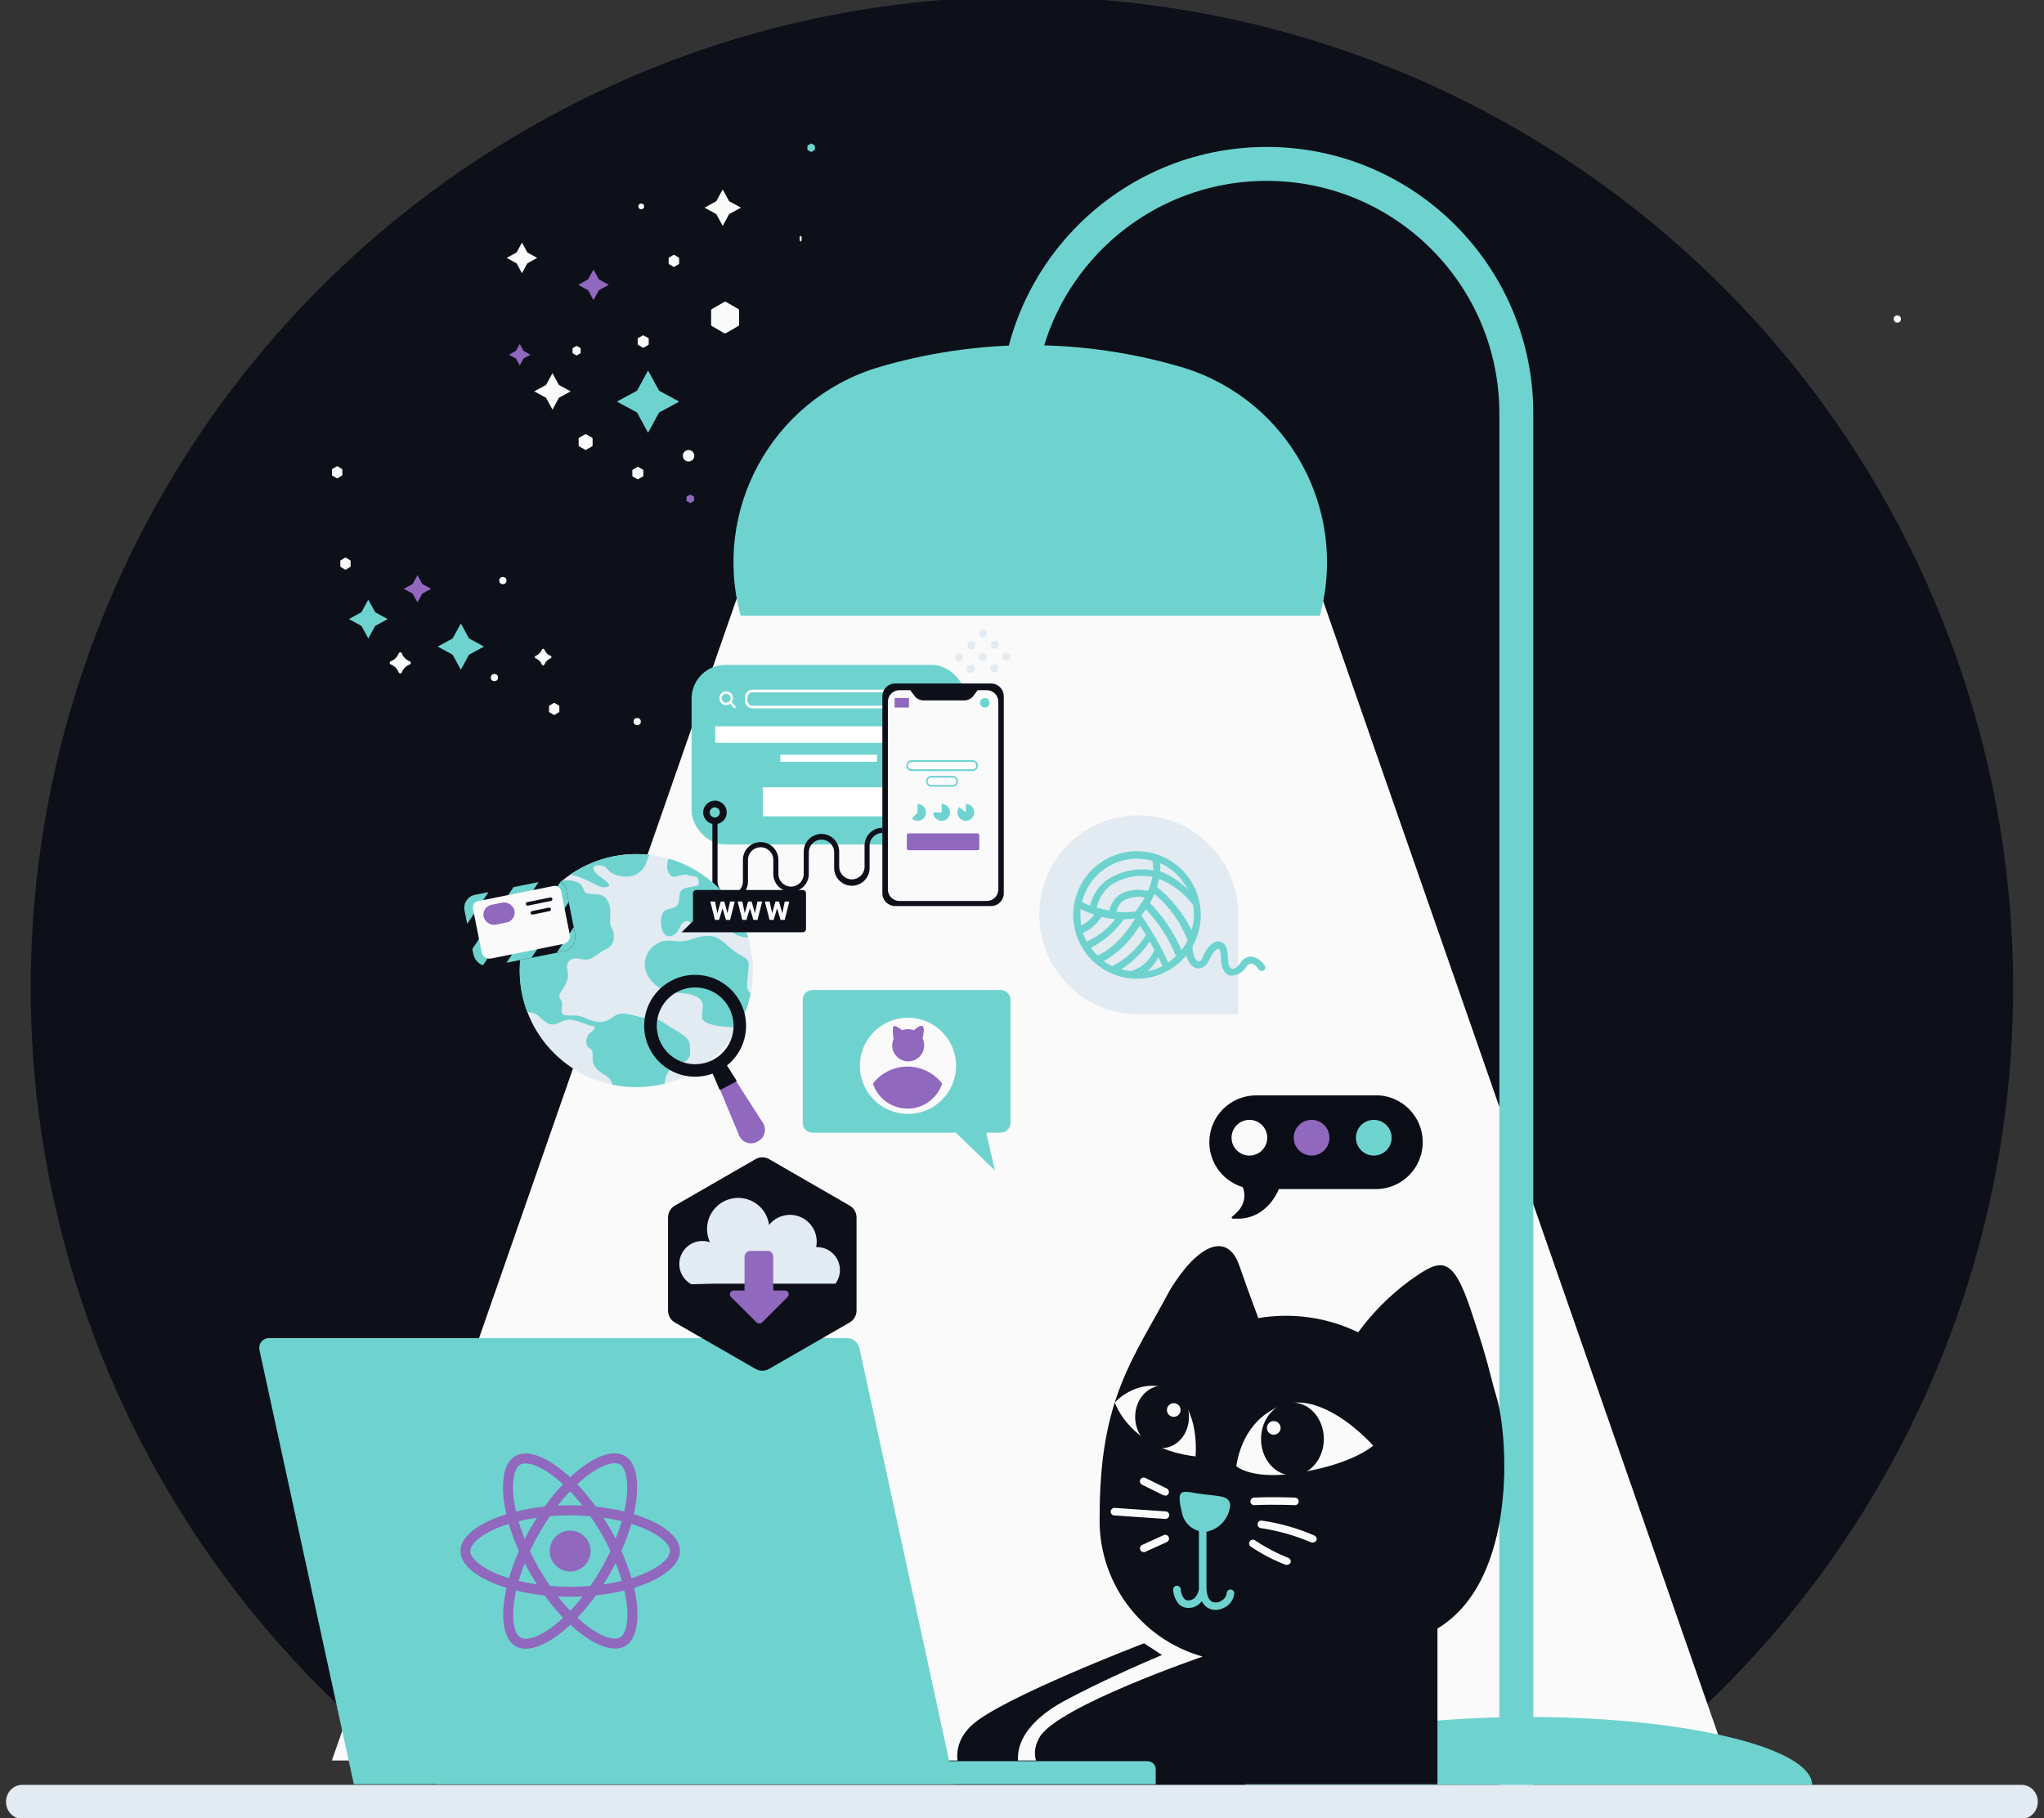 <?xml version="1.0" encoding="UTF-8" standalone="no" ?>
<!DOCTYPE svg PUBLIC "-//W3C//DTD SVG 1.1//EN" "http://www.w3.org/Graphics/SVG/1.1/DTD/svg11.dtd">
<svg xmlns="http://www.w3.org/2000/svg" xmlns:xlink="http://www.w3.org/1999/xlink" version="1.1" width="2450" height="2180" viewBox="0 0 2450 2180" xml:space="preserve">
<rect x="0" y="0" width="2450" height="2180" fill="#333333" stroke="none"/>
<desc>Created with Fabric.js 5.2.4</desc>
<defs>
</defs>
<rect x="0" y="0" width="100%" height="100%" fill="transparent"></rect>
<g transform="matrix(1 0 0 1 1225 1090)" id="789fec24-5d57-405e-94ca-27ef2e664394"  >
<rect style="stroke: none; stroke-width: 1; stroke-dasharray: none; stroke-linecap: butt; stroke-dashoffset: 0; stroke-linejoin: miter; stroke-miterlimit: 4; fill: rgb(255,255,255); fill-rule: nonzero; opacity: 1; visibility: hidden;" vector-effect="non-scaling-stroke"  x="-1225" y="-1090" rx="0" ry="0" width="2450" height="2180" />
</g>
<g transform="matrix(0 0 0 0 0 0)" id="cb3e10e3-a6e1-4cfe-bb14-9a08dc72376e"  >
</g>
<g transform="matrix(20.34 0 0 20.34 1225 1073.55)"  >
<path style="stroke: none; stroke-width: 1; stroke-dasharray: none; stroke-linecap: butt; stroke-dashoffset: 0; stroke-linejoin: miter; stroke-miterlimit: 4; fill: rgb(13,16,25); fill-rule: nonzero; opacity: 1;" vector-effect="non-scaling-stroke"  transform=" translate(-137.89, -89.82)" d="M 103.94 142.79 C 83.354 128.088 74.571 101.805 82.183 77.681 C 89.795 53.556 112.071 37.074 137.367 36.849 C 162.663 36.625 185.229 52.709 193.268 76.695 C 201.307 100.681 192.992 127.115 172.67 142.18 Z" stroke-linecap="round" />
</g>
<g transform="matrix(20.34 0 0 20.34 1233.99 1399.68)"  >
<polygon style="stroke: none; stroke-width: 1; stroke-dasharray: none; stroke-linecap: butt; stroke-dashoffset: 0; stroke-linejoin: miter; stroke-miterlimit: 4; fill: rgb(250,250,250); fill-rule: nonzero; opacity: 1;" vector-effect="non-scaling-stroke"  points="41.11,34.95 -41.11,34.95 -16.76,-34.95 16.76,-34.95 41.11,34.95 " />
</g>
<g transform="matrix(20.34 0 0 20.34 1832.16 2099.1)"  >
<path style="stroke: none; stroke-width: 1; stroke-dasharray: none; stroke-linecap: butt; stroke-dashoffset: 0; stroke-linejoin: miter; stroke-miterlimit: 4; fill: rgb(110,211,207); fill-rule: nonzero; opacity: 1;" vector-effect="non-scaling-stroke"  transform=" translate(-167.29, -139.17)" d="M 150.58 141.17 C 150.58 138.96 158.07 137.17 167.31 137.17 C 176.55 137.17 184 139 184 141.17 Z" stroke-linecap="round" />
</g>
<g transform="matrix(20.34 0 0 20.34 1234.99 575.88)"  >
<path style="stroke: none; stroke-width: 1; stroke-dasharray: none; stroke-linecap: butt; stroke-dashoffset: 0; stroke-linejoin: miter; stroke-miterlimit: 4; fill: rgb(110,211,207); fill-rule: nonzero; opacity: 1;" vector-effect="non-scaling-stroke"  transform=" translate(-137.94, -64.29)" d="M 155 72.27 C 156.698 66.041 153.163 59.585 147 57.66 C 144.06 56.779 141.009 56.328 137.94 56.32 L 137.94 56.32 C 134.868 56.328 131.813 56.779 128.87 57.66 C 122.707 59.585 119.172 66.041 120.87 72.27 Z" stroke-linecap="round" />
</g>
<g transform="matrix(20.34 0 0 20.34 1518.31 1161.43)"  >
<path style="stroke: none; stroke-width: 1; stroke-dasharray: none; stroke-linecap: butt; stroke-dashoffset: 0; stroke-linejoin: miter; stroke-miterlimit: 4; fill: rgb(110,211,207); fill-rule: nonzero; opacity: 1;" vector-effect="non-scaling-stroke"  transform=" translate(-152.6, -90.73)" d="M 168.31 139.17 L 166.31 139.17 L 166.31 58 C 166.31 50.428 160.172 44.29 152.6 44.29 C 145.028 44.29 138.89 50.428 138.89 58 L 138.89 66.82 L 136.89 66.82 L 136.89 58 C 136.89 49.324 143.924 42.29 152.6 42.29 C 161.276 42.29 168.31 49.324 168.31 58 Z" stroke-linecap="round" />
</g>
<g transform="matrix(19.37 0 0 20.34 1224.8 2160.14)"  >
<path style="stroke: none; stroke-width: 1; stroke-dasharray: none; stroke-linecap: butt; stroke-dashoffset: 0; stroke-linejoin: miter; stroke-miterlimit: 4; fill: rgb(226,234,242); fill-rule: nonzero; opacity: 1;" vector-effect="non-scaling-stroke"  transform=" translate(-126.56, -142.17)" d="M 188.43 143.17 L 64.7 143.17 C 64.148 143.17 63.7 142.722 63.7 142.17 C 63.7 141.618 64.148 141.17 64.7 141.17 L 188.43 141.17 C 188.982 141.17 189.43 141.618 189.43 142.17 C 189.43 142.722 188.982 143.17 188.43 143.17 Z" stroke-linecap="round" />
</g>
<g transform="matrix(7.71 0 0 7.71 923.9 1735.87)"  >
<g style="" vector-effect="non-scaling-stroke"   >
		<g transform="matrix(1 0 0 1 0 0)"  >
<circle style="stroke: none; stroke-width: 1; stroke-dasharray: none; stroke-linecap: butt; stroke-dashoffset: 0; stroke-linejoin: miter; stroke-miterlimit: 4; fill: rgb(97,218,251); fill-rule: nonzero; opacity: 1;" vector-effect="non-scaling-stroke"  cx="0" cy="0" r="2.05" />
</g>
		<g transform="matrix(1 0 0 1 0 0)"  >
<ellipse style="stroke: rgb(97,218,251); stroke-width: 1; stroke-dasharray: none; stroke-linecap: butt; stroke-dashoffset: 0; stroke-linejoin: miter; stroke-miterlimit: 4; fill: none; fill-rule: nonzero; opacity: 1;" vector-effect="non-scaling-stroke"  cx="0" cy="0" rx="11" ry="4.2" />
</g>
		<g transform="matrix(0.5 0.87 -0.87 0.5 0 0)"  >
<ellipse style="stroke: rgb(97,218,251); stroke-width: 1; stroke-dasharray: none; stroke-linecap: butt; stroke-dashoffset: 0; stroke-linejoin: miter; stroke-miterlimit: 4; fill: none; fill-rule: nonzero; opacity: 1;" vector-effect="non-scaling-stroke"  cx="0" cy="0" rx="11" ry="4.2" />
</g>
		<g transform="matrix(-0.5 0.87 -0.87 -0.5 0 0)"  >
<ellipse style="stroke: rgb(97,218,251); stroke-width: 1; stroke-dasharray: none; stroke-linecap: butt; stroke-dashoffset: 0; stroke-linejoin: miter; stroke-miterlimit: 4; fill: none; fill-rule: nonzero; opacity: 1;" vector-effect="non-scaling-stroke"  cx="0" cy="0" rx="11" ry="4.2" />
</g>
</g>
</g>
<g transform="matrix(10.37 0 0 10.37 1270.14 2054.48)"  >
<path style="stroke: none; stroke-width: 1; stroke-dasharray: none; stroke-linecap: butt; stroke-dashoffset: 0; stroke-linejoin: miter; stroke-miterlimit: 4; fill: rgb(13,16,25); fill-rule: nonzero; opacity: 1;" vector-effect="non-scaling-stroke"  transform=" translate(-150.59, -137.85)" d="M 162.42 131.06 C 160.21 132 155.29 134.12 151.06 136.41 C 146.83 138.7 144.19 142.26 146.82 145.99 L 139.82 145.99 C 139.82 145.99 137.02 142.26 140.5 139.12 C 143.98 135.98 160.34 129.71 160.34 129.71 Z" stroke-linecap="round" />
</g>
<g transform="matrix(10.37 0 0 10.37 1521.78 1816.44)"  >
<path style="stroke: none; stroke-width: 1; stroke-dasharray: none; stroke-linecap: butt; stroke-dashoffset: 0; stroke-linejoin: miter; stroke-miterlimit: 4; fill: rgb(13,16,25); fill-rule: nonzero; opacity: 1;" vector-effect="non-scaling-stroke"  transform=" translate(-174.85, -114.9)" d="M 163.35 88.84 C 166.57 83.58 169.96 82.08 171.35 86.05 C 172.74 90.02 173.55 92.12 173.55 92.12 C 177.474 91.457 181.506 92.03 185.09 93.76 C 186.748 91.492 188.741 89.49 191 87.82 C 194.56 85.28 195.92 84.6 198.12 91.21 C 200.32 97.82 200.12 97.97 201.12 101.39 C 202.39 105.72 203.58 122.39 194.25 128.01 L 194.25 146.01 L 150.63 146.01 C 150.63 146.01 146.22 144.14 148.26 140.58 C 150.3 137.02 167.11 131.25 167.11 131.25 C 159.844 129.208 154.924 122.452 155.21 114.91 C 155.21 101.39 159.11 96.81 163.35 88.84 Z" stroke-linecap="round" />
</g>
<g transform="matrix(10.37 0 0 10.37 1563.95 1724.87)"  >
<path style="stroke: none; stroke-width: 1; stroke-dasharray: none; stroke-linecap: butt; stroke-dashoffset: 0; stroke-linejoin: miter; stroke-miterlimit: 4; fill: rgb(250,250,250); fill-rule: nonzero; opacity: 1;" vector-effect="non-scaling-stroke"  transform=" translate(-178.92, -106.07)" d="M 171 109.24 C 171.56 105.63 173.71 102.8 177 102.01 C 180.29 101.22 184.35 104.16 186.83 106.87 C 186.83 106.87 184.6 108.87 178.92 109.87 C 173 111.05 171 109.24 171 109.24 Z" stroke-linecap="round" />
</g>
<g transform="matrix(10.37 0 0 10.37 1384.79 1703.61)"  >
<path style="stroke: none; stroke-width: 1; stroke-dasharray: none; stroke-linecap: butt; stroke-dashoffset: 0; stroke-linejoin: miter; stroke-miterlimit: 4; fill: rgb(250,250,250); fill-rule: nonzero; opacity: 1;" vector-effect="non-scaling-stroke"  transform=" translate(-161.64, -104.02)" d="M 166.29 108.11 C 166.29 108.11 166.74 103.7 164.48 101.33 C 162.22 98.96 158.8 99.94 156.95 101.88 C 157 101.88 158.6 107.21 166.29 108.11 Z" stroke-linecap="round" />
</g>
<g transform="matrix(10.37 0 0 10.37 1444.18 1812.41)"  >
<path style="stroke: none; stroke-width: 1; stroke-dasharray: none; stroke-linecap: butt; stroke-dashoffset: 0; stroke-linejoin: miter; stroke-miterlimit: 4; fill: rgb(110,211,207); fill-rule: nonzero; opacity: 1;" vector-effect="non-scaling-stroke"  transform=" translate(-167.36, -114.51)" d="M 165.84 112.27 C 168.48 112.8 170.22 112.4 170.29 113.75 C 170.161 115.253 169.065 116.495 167.59 116.81 C 166.224 116.923 164.99 115.994 164.72 114.65 C 164.14 112.25 164.43 112.06 165.84 112.27 Z" stroke-linecap="round" />
</g>
<g transform="matrix(10.37 0 0 10.37 1527.72 1799.71)"  >
<path style="stroke: none; stroke-width: 1; stroke-dasharray: none; stroke-linecap: butt; stroke-dashoffset: 0; stroke-linejoin: miter; stroke-miterlimit: 4; fill: rgb(250,250,250); fill-rule: nonzero; opacity: 1;" vector-effect="non-scaling-stroke"  transform=" translate(-175.42, -113.29)" d="M 173 113.75 C 172.785 113.717 172.626 113.532 172.626 113.315 C 172.626 113.098 172.785 112.913 173 112.88 C 175.37 112.76 177.76 112.88 177.79 112.88 C 177.907 112.885 178.017 112.937 178.095 113.023 C 178.174 113.109 178.215 113.223 178.21 113.34 C 178.205 113.456 178.153 113.565 178.067 113.642 C 177.98 113.719 177.866 113.758 177.75 113.75 C 177.75 113.75 175.37 113.64 173.04 113.75 Z" stroke-linecap="round" />
</g>
<g transform="matrix(10.37 0 0 10.37 1542.8 1836.09)"  >
<path style="stroke: none; stroke-width: 1; stroke-dasharray: none; stroke-linecap: butt; stroke-dashoffset: 0; stroke-linejoin: miter; stroke-miterlimit: 4; fill: rgb(250,250,250); fill-rule: nonzero; opacity: 1;" vector-effect="non-scaling-stroke"  transform=" translate(-176.88, -116.79)" d="M 179.85 118.05 C 179.794 118.063 179.736 118.063 179.68 118.05 C 177.802 117.25 175.829 116.692 173.81 116.39 C 173.589 116.342 173.44 116.134 173.466 115.91 C 173.492 115.685 173.684 115.516 173.91 115.52 C 176.019 115.819 178.077 116.401 180.03 117.25 C 180.25 117.35 180.352 117.606 180.26 117.83 C 180.173 117.972 180.016 118.056 179.85 118.05 Z" stroke-linecap="round" />
</g>
<g transform="matrix(10.37 0 0 10.37 1522.2 1860.99)"  >
<path style="stroke: none; stroke-width: 1; stroke-dasharray: none; stroke-linecap: butt; stroke-dashoffset: 0; stroke-linejoin: miter; stroke-miterlimit: 4; fill: rgb(250,250,250); fill-rule: nonzero; opacity: 1;" vector-effect="non-scaling-stroke"  transform=" translate(-174.89, -119.2)" d="M 176.86 120.65 C 176.814 120.66 176.766 120.66 176.72 120.65 C 175.312 120.11 173.97 119.412 172.72 118.57 C 172.568 118.494 172.473 118.338 172.476 118.168 C 172.479 117.998 172.58 117.845 172.734 117.775 C 172.889 117.705 173.07 117.73 173.2 117.84 C 174.392 118.64 175.666 119.31 177 119.84 C 177.109 119.876 177.199 119.955 177.25 120.058 C 177.301 120.162 177.308 120.281 177.27 120.39 C 177.198 120.551 177.036 120.653 176.86 120.65 Z" stroke-linecap="round" />
</g>
<g transform="matrix(10.37 0 0 10.37 1383.76 1782.3)"  >
<path style="stroke: none; stroke-width: 1; stroke-dasharray: none; stroke-linecap: butt; stroke-dashoffset: 0; stroke-linejoin: miter; stroke-miterlimit: 4; fill: rgb(250,250,250); fill-rule: nonzero; opacity: 1;" vector-effect="non-scaling-stroke"  transform=" translate(-161.54, -111.61)" d="M 162.78 112.61 C 162.717 112.624 162.653 112.624 162.59 112.61 L 160.1 111.38 C 159.887 111.273 159.799 111.016 159.9 110.8 C 159.952 110.695 160.043 110.615 160.154 110.578 C 160.264 110.54 160.385 110.548 160.49 110.6 L 162.98 111.83 C 163.159 111.923 163.251 112.127 163.204 112.323 C 163.157 112.519 162.982 112.658 162.78 112.66 Z" stroke-linecap="round" />
</g>
<g transform="matrix(10.37 0 0 10.37 1366.41 1814.32)"  >
<path style="stroke: none; stroke-width: 1; stroke-dasharray: none; stroke-linecap: butt; stroke-dashoffset: 0; stroke-linejoin: miter; stroke-miterlimit: 4; fill: rgb(250,250,250); fill-rule: nonzero; opacity: 1;" vector-effect="non-scaling-stroke"  transform=" translate(-159.87, -114.69)" d="M 162.78 115.33 L 162.78 115.33 L 156.95 114.93 C 156.779 114.941 156.617 114.852 156.535 114.702 C 156.453 114.551 156.466 114.367 156.568 114.229 C 156.67 114.091 156.842 114.025 157.01 114.06 L 162.84 114.46 C 162.957 114.462 163.068 114.513 163.145 114.6 C 163.223 114.688 163.261 114.804 163.25 114.92 C 163.242 115.037 163.188 115.146 163.1 115.223 C 163.012 115.3 162.897 115.338 162.78 115.33 Z" stroke-linecap="round" />
</g>
<g transform="matrix(10.37 0 0 10.37 1383.78 1850.36)"  >
<path style="stroke: none; stroke-width: 1; stroke-dasharray: none; stroke-linecap: butt; stroke-dashoffset: 0; stroke-linejoin: miter; stroke-miterlimit: 4; fill: rgb(250,250,250); fill-rule: nonzero; opacity: 1;" vector-effect="non-scaling-stroke"  transform=" translate(-161.54, -118.17)" d="M 160.3 119.18 C 160.094 119.178 159.916 119.034 159.873 118.832 C 159.83 118.631 159.932 118.426 160.12 118.34 L 162.6 117.21 C 162.743 117.144 162.91 117.159 163.039 117.25 C 163.168 117.34 163.238 117.493 163.224 117.65 C 163.21 117.807 163.113 117.944 162.97 118.01 L 160.48 119.14 C 160.424 119.168 160.362 119.181 160.3 119.18 Z" stroke-linecap="round" />
</g>
<g transform="matrix(10.37 0 0 10.37 1442.78 1874.15)"  >
<path style="stroke: none; stroke-width: 1; stroke-dasharray: none; stroke-linecap: butt; stroke-dashoffset: 0; stroke-linejoin: miter; stroke-miterlimit: 4; fill: rgb(110,211,207); fill-rule: nonzero; opacity: 1;" vector-effect="non-scaling-stroke"  transform=" translate(-167.23, -120.47)" d="M 170.33 123.5 C 170.087 123.5 169.89 123.697 169.89 123.94 C 169.84 124.321 169.598 124.649 169.25 124.81 C 168.929 125.036 168.51 125.067 168.16 124.89 C 167.75 124.65 167.54 124.02 167.55 123.1 C 167.55 121.25 167.55 115.57 167.55 115.52 C 167.559 115.401 167.516 115.283 167.431 115.199 C 167.347 115.114 167.229 115.071 167.11 115.08 C 166.994 115.08 166.883 115.127 166.802 115.209 C 166.721 115.292 166.677 115.404 166.68 115.52 C 166.68 115.58 166.68 121.24 166.68 123.09 C 166.68 123.21 166.68 123.32 166.68 123.44 C 166.68 123.56 166.68 123.44 166.68 123.44 C 166.68 123.44 166.51 124.69 165.53 124.76 C 165.337 124.782 165.144 124.72 165 124.59 C 164.74 124.277 164.592 123.887 164.58 123.48 C 164.56 123.245 164.365 123.064 164.13 123.06 C 164.013 123.063 163.902 123.112 163.822 123.196 C 163.741 123.28 163.697 123.393 163.7 123.51 C 163.723 124.153 163.975 124.766 164.41 125.24 C 164.698 125.499 165.073 125.638 165.46 125.63 L 165.58 125.63 C 166.15 125.601 166.677 125.314 167.01 124.85 C 167.164 125.171 167.407 125.442 167.71 125.63 C 167.979 125.78 168.282 125.859 168.59 125.86 C 168.973 125.856 169.349 125.753 169.68 125.56 C 170.302 125.24 170.712 124.618 170.76 123.92 C 170.75 123.689 170.562 123.505 170.33 123.5 Z" stroke-linecap="round" />
</g>
<g transform="matrix(10.37 0 0 10.37 1549.17 1725.13)"  >
<ellipse style="stroke: none; stroke-width: 1; stroke-dasharray: none; stroke-linecap: butt; stroke-dashoffset: 0; stroke-linejoin: miter; stroke-miterlimit: 4; fill: rgb(13,16,25); fill-rule: nonzero; opacity: 1;" vector-effect="non-scaling-stroke"  cx="0" cy="0" rx="3.63" ry="4.21" />
</g>
<g transform="matrix(10.37 0 0 10.37 1392.9 1698.68)"  >
<ellipse style="stroke: none; stroke-width: 1; stroke-dasharray: none; stroke-linecap: butt; stroke-dashoffset: 0; stroke-linejoin: miter; stroke-miterlimit: 4; fill: rgb(13,16,25); fill-rule: nonzero; opacity: 1;" vector-effect="non-scaling-stroke"  cx="0" cy="0" rx="3.11" ry="3.6" />
</g>
<g transform="matrix(10.37 0 0 10.37 1406.89 1690.39)"  >
<circle style="stroke: none; stroke-width: 1; stroke-dasharray: none; stroke-linecap: butt; stroke-dashoffset: 0; stroke-linejoin: miter; stroke-miterlimit: 4; fill: rgb(250,250,250); fill-rule: nonzero; opacity: 1;" vector-effect="non-scaling-stroke"  cx="0" cy="0" r="0.79" />
</g>
<g transform="matrix(10.37 0 0 10.37 1526.77 1711.85)"  >
<circle style="stroke: none; stroke-width: 1; stroke-dasharray: none; stroke-linecap: butt; stroke-dashoffset: 0; stroke-linejoin: miter; stroke-miterlimit: 4; fill: rgb(250,250,250); fill-rule: nonzero; opacity: 1;" vector-effect="non-scaling-stroke"  cx="0" cy="0" r="0.79" />
</g>
<g transform="matrix(10.37 0 0 10.37 1364.9 1096.71)"  >
<path style="stroke: none; stroke-width: 1; stroke-dasharray: none; stroke-linecap: butt; stroke-dashoffset: 0; stroke-linejoin: miter; stroke-miterlimit: 4; fill: rgb(226,234,242); fill-rule: nonzero; opacity: 1;" vector-effect="non-scaling-stroke"  transform=" translate(-159.72, -45.5)" d="M 171.22 45.51 L 171.22 57 L 159.73 57 C 155.077 57.004 150.88 54.204 149.097 49.905 C 147.315 45.607 148.298 40.659 151.588 37.368 C 154.879 34.078 159.827 33.095 164.125 34.877 C 168.424 36.66 171.224 40.857 171.22 45.51 Z" stroke-linecap="round" />
</g>
<g transform="matrix(10.37 0 0 10.37 1362.83 1096.92)"  >
<path style="stroke: none; stroke-width: 1; stroke-dasharray: none; stroke-linecap: butt; stroke-dashoffset: 0; stroke-linejoin: miter; stroke-miterlimit: 4; fill: rgb(110,211,207); fill-rule: nonzero; opacity: 1;" vector-effect="non-scaling-stroke"  transform=" translate(-159.52, -45.51)" d="M 159.53 38.14 C 156.548 38.136 153.858 39.929 152.714 42.683 C 151.57 45.436 152.198 48.608 154.305 50.718 C 156.412 52.828 159.583 53.46 162.338 52.32 C 165.093 51.18 166.89 48.492 166.89 45.51 C 166.89 41.444 163.596 38.146 159.53 38.14 Z M 165.83 47.26 C 164.868 45.327 163.504 43.623 161.83 42.26 C 161.931 41.956 162.011 41.645 162.07 41.33 C 163.627 41.967 164.984 43.01 166 44.35 C 166.068 44.733 166.105 45.121 166.11 45.51 C 166.099 46.104 166.004 46.693 165.83 47.26 Z M 157.15 45.14 C 157.254 44.599 157.566 44.121 158.02 43.81 C 158.755 43.428 159.602 43.318 160.41 43.5 C 160.093 44.07 159.729 44.612 159.32 45.12 C 158.599 45.201 157.872 45.208 157.15 45.14 Z M 152.98 45.51 C 152.98 45.27 152.98 45.05 152.98 44.82 C 153.495 45.08 154.03 45.297 154.58 45.47 C 154.191 46.013 153.671 46.449 153.07 46.74 C 153.006 46.333 152.983 45.921 153 45.51 Z M 160.79 42.74 C 159.707 42.458 158.558 42.594 157.57 43.12 C 156.932 43.564 156.491 44.238 156.34 45 C 155.839 44.916 155.344 44.796 154.86 44.64 C 155.082 43.636 155.644 42.739 156.45 42.1 C 157.872 41.142 159.615 40.783 161.3 41.1 C 161.194 41.664 161.022 42.215 160.79 42.74 Z M 155.43 45.74 C 155.948 45.857 156.472 45.944 157 46 C 156.126 47.118 154.994 48.007 153.7 48.59 C 153.531 48.268 153.387 47.934 153.27 47.59 C 154.166 47.194 154.919 46.535 155.43 45.7 Z M 160.54 47.83 C 159.606 49.36 158.271 50.605 156.68 51.43 C 156.329 51.273 155.994 51.082 155.68 50.86 C 157.392 49.872 158.821 48.46 159.83 46.76 C 160.06 47 160.29 47.38 160.54 47.79 Z M 161.01 48.61 C 161.18 48.9 161.35 49.21 161.53 49.53 C 161.05 50.723 160.053 51.633 158.82 52 C 158.44 51.963 158.065 51.89 157.7 51.78 C 159.014 50.955 160.139 49.861 161 48.57 Z M 162.01 50.43 C 162.17 50.75 162.32 51.07 162.46 51.43 C 161.921 51.696 161.349 51.89 160.76 52.01 C 161.264 51.546 161.684 50.998 162 50.39 Z M 160.01 45.57 C 160.15 45.4 160.33 45.16 160.54 44.85 C 162.04 46.415 163.222 48.255 164.02 50.27 C 163.746 50.537 163.448 50.778 163.13 50.99 C 162.248 49.082 161.201 47.255 160 45.53 Z M 161.01 44.14 C 161.207 43.8 161.384 43.45 161.54 43.09 C 163.265 44.517 164.586 46.373 165.37 48.47 C 165.173 48.859 164.939 49.227 164.67 49.57 C 163.788 47.54 162.544 45.686 161 44.1 Z M 165.29 42.46 C 164.412 41.584 163.359 40.902 162.2 40.46 C 162.225 40.147 162.225 39.833 162.2 39.52 C 163.526 40.116 164.617 41.136 165.3 42.42 Z M 159.53 39 C 160.132 39.002 160.731 39.086 161.31 39.25 C 161.381 39.612 161.408 39.981 161.39 40.35 C 159.484 40.01 157.521 40.438 155.93 41.54 C 155.009 42.273 154.361 43.294 154.09 44.44 C 153.773 44.317 153.462 44.177 153.16 44.02 C 153.871 41.077 156.503 39.003 159.53 39 Z M 154.17 49.3 C 155.704 48.539 157.021 47.404 158 46 L 158.05 46 C 158.468 45.997 158.885 45.971 159.3 45.92 L 159.3 45.92 C 158.86 46.67 157.23 49.24 154.96 50.18 C 154.666 49.901 154.402 49.593 154.17 49.26 Z" stroke-linecap="round" />
</g>
<g transform="matrix(10.37 0 0 10.37 1468.68 1149.15)"  >
<path style="stroke: none; stroke-width: 1; stroke-dasharray: none; stroke-linecap: butt; stroke-dashoffset: 0; stroke-linejoin: miter; stroke-miterlimit: 4; fill: rgb(110,211,207); fill-rule: nonzero; opacity: 1;" vector-effect="non-scaling-stroke"  transform=" translate(-169.73, -50.55)" d="M 170.55 52.51 C 170.437 52.529 170.323 52.529 170.21 52.51 C 169.56 52.3 169.21 51.51 169.21 50.39 C 169.21 49.67 169.03 49.39 168.94 49.39 C 168.85 49.39 168.33 49.67 167.94 50.57 C 167.42 51.76 166.69 51.73 166.4 51.67 C 165.61 51.48 165.06 50.37 165.12 49.09 C 165.141 48.87 165.329 48.704 165.55 48.71 C 165.659 48.715 165.761 48.763 165.834 48.844 C 165.907 48.925 165.945 49.031 165.94 49.14 C 165.94 50.14 166.28 50.8 166.59 50.87 C 166.9 50.94 167 50.67 167.19 50.24 C 167.7 49.08 168.43 48.45 169.11 48.59 C 169.45 48.66 170.03 48.99 170.03 50.4 C 170.03 51.28 170.28 51.67 170.49 51.74 C 170.7 51.81 171.09 51.62 171.49 51.05 C 171.748 50.603 172.224 50.325 172.74 50.32 C 173.392 50.429 173.963 50.82 174.3 51.39 C 174.405 51.579 174.344 51.817 174.161 51.934 C 173.979 52.05 173.738 52.005 173.61 51.83 C 173.49 51.65 173.09 51.14 172.71 51.13 C 172.476 51.174 172.272 51.316 172.15 51.52 C 171.804 52.085 171.21 52.452 170.55 52.51 Z" stroke-linecap="round" />
</g>
<g transform="matrix(10.37 0 0 10.37 1086.62 1295.06)"  >
<path style="stroke: none; stroke-width: 1; stroke-dasharray: none; stroke-linecap: butt; stroke-dashoffset: 0; stroke-linejoin: miter; stroke-miterlimit: 4; fill: rgb(110,211,207); fill-rule: nonzero; opacity: 1;" vector-effect="non-scaling-stroke"  transform=" translate(-132.88, -64.94)" d="M 122 54.51 L 143.77 54.51 C 144.067 54.51 144.352 54.628 144.562 54.838 C 144.772 55.048 144.89 55.333 144.89 55.63 L 144.89 69.9 C 144.875 70.493 144.403 70.974 143.81 71 L 142.09 71 L 143.09 75.37 L 138.58 71 L 122 71 C 121.38 70.995 120.88 70.49 120.88 69.87 L 120.88 55.63 C 120.88 55.333 120.998 55.048 121.208 54.838 C 121.418 54.628 121.703 54.51 122 54.51 Z" stroke-linecap="round" />
</g>
<g transform="matrix(10.37 0 0 10.37 1088.33 1277.77)"  >
<circle style="stroke: none; stroke-width: 1; stroke-dasharray: none; stroke-linecap: butt; stroke-dashoffset: 0; stroke-linejoin: miter; stroke-miterlimit: 4; fill: rgb(250,250,250); fill-rule: nonzero; opacity: 1;" vector-effect="non-scaling-stroke"  cx="0" cy="0" r="5.56" />
</g>
<g transform="matrix(10.37 0 0 10.37 1087.81 1303.82)"  >
<path style="stroke: none; stroke-width: 1; stroke-dasharray: none; stroke-linecap: butt; stroke-dashoffset: 0; stroke-linejoin: miter; stroke-miterlimit: 4; fill: rgb(144,104,190); fill-rule: nonzero; opacity: 1;" vector-effect="non-scaling-stroke"  transform=" translate(-133, -65.46)" d="M 137 65 C 136.433 66.728 134.819 67.897 133 67.897 C 131.181 67.897 129.567 66.728 129 65 C 129.956 63.759 131.434 63.033 133 63.033 C 134.566 63.033 136.044 63.759 137 65 Z" stroke-linecap="round" />
</g>
<g transform="matrix(10.37 0 0 10.37 1088.54 1251.15)"  >
<path style="stroke: none; stroke-width: 1; stroke-dasharray: none; stroke-linecap: butt; stroke-dashoffset: 0; stroke-linejoin: miter; stroke-miterlimit: 4; fill: rgb(144,104,190); fill-rule: nonzero; opacity: 1;" vector-effect="non-scaling-stroke"  transform=" translate(-133.07, -60.39)" d="M 134.73 59.8 C 134.8 59.52 135.02 58.55 134.73 58.38 C 134.44 58.21 134.02 58.6 133.73 58.85 C 133.52 58.766 133.296 58.721 133.07 58.72 C 132.837 58.722 132.607 58.766 132.39 58.85 C 132.07 58.6 131.57 58.25 131.39 58.38 C 131.21 58.51 131.34 59.58 131.39 59.83 C 131.038 60.606 131.262 61.523 131.933 62.049 C 132.603 62.575 133.547 62.575 134.217 62.049 C 134.888 61.523 135.112 60.606 134.76 59.83 Z" stroke-linecap="round" />
</g>
<g transform="matrix(10.37 0 0 10.37 727.22 1871.61)"  >
<path style="stroke: none; stroke-width: 1; stroke-dasharray: none; stroke-linecap: butt; stroke-dashoffset: 0; stroke-linejoin: miter; stroke-miterlimit: 4; fill: rgb(110,211,207); fill-rule: nonzero; opacity: 1;" vector-effect="non-scaling-stroke"  transform=" translate(-98.23, -120.22)" d="M 138.4 146 L 69 146 L 58.09 95.8 C 58.018 95.467 58.1 95.118 58.313 94.853 C 58.527 94.587 58.849 94.431 59.19 94.43 L 126 94.43 C 126.691 94.436 127.287 94.916 127.44 95.59 Z" stroke-linecap="round" />
</g>
<g transform="matrix(10.37 0 0 10.37 953.57 2125.2)"  >
<path style="stroke: none; stroke-width: 1; stroke-dasharray: none; stroke-linecap: butt; stroke-dashoffset: 0; stroke-linejoin: miter; stroke-miterlimit: 4; fill: rgb(110,211,207); fill-rule: nonzero; opacity: 1;" vector-effect="non-scaling-stroke"  transform=" translate(-120.06, -144.67)" d="M 78.42 146 L 161.69 146 L 161.69 144.27 C 161.685 143.755 161.265 143.34 160.75 143.34 L 78.42 143.34 Z" stroke-linecap="round" />
</g>
<g transform="matrix(10.37 0 0 10.37 913.75 1515.41)"  >
<path style="stroke: none; stroke-width: 1; stroke-dasharray: none; stroke-linecap: butt; stroke-dashoffset: 0; stroke-linejoin: miter; stroke-miterlimit: 4; fill: rgb(13,16,25); fill-rule: nonzero; opacity: 1;" vector-effect="non-scaling-stroke"  transform=" translate(-116.22, -85.88)" d="M 127.11 91.27 L 127.11 80.49 C 127.109 79.931 126.812 79.413 126.33 79.13 L 117 73.75 C 116.518 73.469 115.922 73.469 115.44 73.75 L 106.1 79.13 C 105.618 79.413 105.321 79.931 105.32 80.49 L 105.32 91.27 C 105.321 91.829 105.618 92.347 106.1 92.63 L 115.43 98 C 115.915 98.285 116.515 98.285 117 98 L 126.34 92.62 C 126.816 92.336 127.108 91.824 127.11 91.27 Z" stroke-linecap="round" />
</g>
<g transform="matrix(10.37 0 0 10.37 910.53 1487.89)"  >
<path style="stroke: none; stroke-width: 1; stroke-dasharray: none; stroke-linecap: butt; stroke-dashoffset: 0; stroke-linejoin: miter; stroke-miterlimit: 4; fill: rgb(226,234,242); fill-rule: nonzero; opacity: 1;" vector-effect="non-scaling-stroke"  transform=" translate(-115.91, -83.22)" d="M 110.59 88.14 L 124.68 88.14 C 125.272 87.331 125.358 86.258 124.904 85.365 C 124.45 84.471 123.532 83.909 122.53 83.91 L 122.44 83.91 C 122.733 82.509 122.026 81.09 120.731 80.481 C 119.436 79.872 117.892 80.231 117 81.35 C 116.812 79.945 115.818 78.781 114.459 78.376 C 113.101 77.971 111.631 78.402 110.705 79.475 C 109.78 80.549 109.57 82.066 110.17 83.35 C 109.9 83.257 109.616 83.209 109.33 83.21 C 108.104 83.189 107.022 84.009 106.711 85.195 C 106.4 86.382 106.941 87.627 108.02 88.21 Z" stroke-linecap="round" />
</g>
<g transform="matrix(10.37 0 0 10.37 910.15 1543.23)"  >
<path style="stroke: none; stroke-width: 1; stroke-dasharray: none; stroke-linecap: butt; stroke-dashoffset: 0; stroke-linejoin: miter; stroke-miterlimit: 4; fill: rgb(144,104,190); fill-rule: nonzero; opacity: 1;" vector-effect="non-scaling-stroke"  transform=" translate(-115.87, -89.2)" d="M 118.87 89.58 L 117.48 89.58 L 117.48 85.68 C 117.487 85.372 117.292 85.097 117 85 L 117 85 L 114.73 85 L 114.73 85 C 114.404 85.065 114.168 85.348 114.16 85.68 L 114.16 89.58 L 112.9 89.58 C 112.722 89.575 112.56 89.68 112.491 89.844 C 112.423 90.008 112.462 90.197 112.59 90.32 L 115.53 93.25 C 115.62 93.34 115.742 93.391 115.87 93.391 C 115.998 93.391 116.12 93.34 116.21 93.25 L 119.14 90.32 C 119.263 90.202 119.305 90.022 119.247 89.862 C 119.188 89.701 119.04 89.591 118.87 89.58 Z" stroke-linecap="round" />
</g>
<g transform="matrix(5.31 0 0 5.31 479.77 794.69)"  >
<path style="stroke: none; stroke-width: 1; stroke-dasharray: none; stroke-linecap: butt; stroke-dashoffset: 0; stroke-linejoin: miter; stroke-miterlimit: 4; fill: rgb(250,250,250); fill-rule: nonzero; opacity: 1;" vector-effect="non-scaling-stroke"  transform=" translate(-148.78, -132.29)" d="M 151.16 132.29 L 151.16 132.29 C 151.158 132.455 151.055 132.602 150.9 132.66 C 150.092 132.964 149.454 133.602 149.15 134.41 C 149.092 134.565 148.945 134.668 148.78 134.67 L 148.78 134.67 C 148.616 134.665 148.47 134.563 148.41 134.41 C 148.106 133.602 147.468 132.964 146.66 132.66 C 146.507 132.6 146.405 132.454 146.4 132.29 L 146.4 132.29 C 146.402 132.125 146.505 131.978 146.66 131.92 C 147.468 131.616 148.106 130.978 148.41 130.17 C 148.468 130.015 148.615 129.912 148.78 129.91 L 148.78 129.91 C 148.946 129.909 149.095 130.013 149.15 130.17 C 149.454 130.978 150.092 131.616 150.9 131.92 C 151.057 131.975 151.161 132.124 151.16 132.29 Z" stroke-linecap="round" />
</g>
<g transform="matrix(5.31 0 0 5.31 869.13 380.7)"  >
<path style="stroke: none; stroke-width: 1; stroke-dasharray: none; stroke-linecap: butt; stroke-dashoffset: 0; stroke-linejoin: miter; stroke-miterlimit: 4; fill: rgb(250,250,250); fill-rule: nonzero; opacity: 1;" vector-effect="non-scaling-stroke"  transform=" translate(-90.84, -124.95)" d="M 94 126.5 L 94 123.39 C 94.003 123.227 93.919 123.075 93.78 122.99 L 91.08 121.44 C 90.941 121.36 90.769 121.36 90.63 121.44 L 87.91 123 C 87.769 123.084 87.681 123.236 87.68 123.4 L 87.68 126.51 C 87.681 126.672 87.769 126.821 87.91 126.9 L 90.6 128.46 C 90.739 128.54 90.911 128.54 91.05 128.46 L 93.75 126.9 C 93.904 126.826 94.001 126.671 94 126.5 Z" stroke-linecap="round" />
</g>
<g transform="matrix(5.31 0 0 5.31 701.91 529.93)"  >
<path style="stroke: none; stroke-width: 1; stroke-dasharray: none; stroke-linecap: butt; stroke-dashoffset: 0; stroke-linejoin: miter; stroke-miterlimit: 4; fill: rgb(250,250,250); fill-rule: nonzero; opacity: 1;" vector-effect="non-scaling-stroke"  transform=" translate(-108.26, -76.29)" d="M 109.84 77.06 L 109.84 75.51 C 109.836 75.43 109.796 75.356 109.73 75.31 L 108.38 74.54 C 108.311 74.492 108.219 74.492 108.15 74.54 L 106.8 75.31 C 106.731 75.352 106.689 75.429 106.69 75.51 L 106.69 77.06 C 106.687 77.142 106.729 77.219 106.8 77.26 L 108.15 78.04 C 108.222 78.079 108.308 78.079 108.38 78.04 L 109.73 77.26 C 109.798 77.216 109.839 77.141 109.84 77.06 Z" stroke-linecap="round" />
</g>
<g transform="matrix(5.31 0 0 5.31 414.11 675.7)"  >
<path style="stroke: none; stroke-width: 1; stroke-dasharray: none; stroke-linecap: butt; stroke-dashoffset: 0; stroke-linejoin: miter; stroke-miterlimit: 4; fill: rgb(250,250,250); fill-rule: nonzero; opacity: 1;" vector-effect="non-scaling-stroke"  transform=" translate(-103.63, -98.14)" d="M 104.79 98.74 L 104.79 97.54 C 104.788 97.48 104.759 97.425 104.71 97.39 L 103.71 96.8 C 103.657 96.77 103.593 96.77 103.54 96.8 L 102.54 97.39 C 102.491 97.425 102.462 97.48 102.46 97.54 L 102.46 98.74 C 102.46 98.8 102.49 98.857 102.54 98.89 L 103.54 99.49 C 103.593 99.52 103.657 99.52 103.71 99.49 L 104.71 98.89 C 104.76 98.857 104.79 98.8 104.79 98.74 Z" stroke-linecap="round" />
</g>
<g transform="matrix(5.31 0 0 5.31 664.24 849.88)"  >
<path style="stroke: none; stroke-width: 1; stroke-dasharray: none; stroke-linecap: butt; stroke-dashoffset: 0; stroke-linejoin: miter; stroke-miterlimit: 4; fill: rgb(250,250,250); fill-rule: nonzero; opacity: 1;" vector-effect="non-scaling-stroke"  transform=" translate(-102.41, -105.54)" d="M 103.58 106.14 L 103.58 104.94 C 103.58 104.88 103.55 104.823 103.5 104.79 L 102.5 104.2 C 102.45 104.162 102.38 104.162 102.33 104.2 L 101.33 104.79 C 101.28 104.823 101.25 104.88 101.25 104.94 L 101.25 106.14 C 101.25 106.2 101.28 106.257 101.33 106.29 L 102.33 106.89 C 102.383 106.92 102.447 106.92 102.5 106.89 L 103.5 106.29 C 103.55 106.257 103.58 106.2 103.58 106.14 Z" stroke-linecap="round" />
</g>
<g transform="matrix(5.31 0 0 5.31 404.1 566.16)"  >
<path style="stroke: none; stroke-width: 1; stroke-dasharray: none; stroke-linecap: butt; stroke-dashoffset: 0; stroke-linejoin: miter; stroke-miterlimit: 4; fill: rgb(250,250,250); fill-rule: nonzero; opacity: 1;" vector-effect="non-scaling-stroke"  transform=" translate(-93.69, -104.14)" d="M 94.87 104.74 L 94.87 103.55 C 94.866 103.488 94.833 103.432 94.78 103.4 L 93.78 102.8 C 93.727 102.77 93.663 102.77 93.61 102.8 L 92.61 103.4 C 92.553 103.428 92.518 103.487 92.52 103.55 L 92.52 104.74 C 92.518 104.803 92.553 104.862 92.61 104.89 L 93.61 105.49 C 93.663 105.52 93.727 105.52 93.78 105.49 L 94.78 104.89 C 94.833 104.858 94.866 104.802 94.87 104.74 Z" stroke-linecap="round" />
</g>
<g transform="matrix(5.31 0 0 5.31 807.74 312.77)"  >
<path style="stroke: none; stroke-width: 1; stroke-dasharray: none; stroke-linecap: butt; stroke-dashoffset: 0; stroke-linejoin: miter; stroke-miterlimit: 4; fill: rgb(250,250,250); fill-rule: nonzero; opacity: 1;" vector-effect="non-scaling-stroke"  transform=" translate(-71.24, -86.8)" d="M 72.42 87.39 L 72.42 86.2 C 72.416 86.138 72.383 86.082 72.33 86.05 L 71.33 85.45 C 71.274 85.42 71.206 85.42 71.15 85.45 L 70.15 86.05 C 70.093 86.078 70.058 86.137 70.06 86.2 L 70.06 87.39 C 70.058 87.453 70.093 87.512 70.15 87.54 L 71.15 88.14 C 71.206 88.17 71.274 88.17 71.33 88.14 L 72.33 87.54 C 72.383 87.508 72.416 87.452 72.42 87.39 Z" stroke-linecap="round" />
</g>
<g transform="matrix(5.31 0 0 5.31 2442.95 -56.01)"  >
<path style="stroke: none; stroke-width: 1; stroke-dasharray: none; stroke-linecap: butt; stroke-dashoffset: 0; stroke-linejoin: miter; stroke-miterlimit: 4; fill: rgb(250,250,250); fill-rule: nonzero; opacity: 1;" vector-effect="non-scaling-stroke"  transform=" translate(-150.55, -48.97)" d="M 152.12 49.72 L 152.12 48.16 C 152.11 48.09 152.064 48.03 152 48 L 150.65 47.22 C 150.582 47.181 150.498 47.181 150.43 47.22 L 149.08 48 C 149.011 48.038 148.968 48.111 148.97 48.19 L 148.97 49.75 C 148.969 49.831 149.011 49.908 149.08 49.95 L 150.43 50.72 C 150.498 50.759 150.582 50.759 150.65 50.72 L 152 49.95 C 152.084 49.905 152.131 49.814 152.12 49.72 Z" stroke-linecap="round" />
</g>
<g transform="matrix(5.31 0 0 5.31 2513.29 -55.37)"  >
<circle style="stroke: none; stroke-width: 1; stroke-dasharray: none; stroke-linecap: butt; stroke-dashoffset: 0; stroke-linejoin: miter; stroke-miterlimit: 4; fill: rgb(250,250,250); fill-rule: nonzero; opacity: 1;" vector-effect="non-scaling-stroke"  cx="0" cy="0" r="1.64" />
</g>
<g transform="matrix(5.31 0 0 5.31 602.76 696.03)"  >
<circle style="stroke: none; stroke-width: 1; stroke-dasharray: none; stroke-linecap: butt; stroke-dashoffset: 0; stroke-linejoin: miter; stroke-miterlimit: 4; fill: rgb(250,250,250); fill-rule: nonzero; opacity: 1;" vector-effect="non-scaling-stroke"  cx="0" cy="0" r="0.82" />
</g>
<g transform="matrix(5.31 0 0 5.31 2274.17 382.47)"  >
<circle style="stroke: none; stroke-width: 1; stroke-dasharray: none; stroke-linecap: butt; stroke-dashoffset: 0; stroke-linejoin: miter; stroke-miterlimit: 4; fill: rgb(250,250,250); fill-rule: nonzero; opacity: 1;" vector-effect="non-scaling-stroke"  cx="0" cy="0" r="0.82" />
</g>
<g transform="matrix(5.31 0 0 5.31 592.61 812.3)"  >
<circle style="stroke: none; stroke-width: 1; stroke-dasharray: none; stroke-linecap: butt; stroke-dashoffset: 0; stroke-linejoin: miter; stroke-miterlimit: 4; fill: rgb(250,250,250); fill-rule: nonzero; opacity: 1;" vector-effect="non-scaling-stroke"  cx="0" cy="0" r="0.82" />
</g>
<g transform="matrix(5.31 0 0 5.31 500.41 705.88)"  >
<polygon style="stroke: none; stroke-width: 1; stroke-dasharray: none; stroke-linecap: butt; stroke-dashoffset: 0; stroke-linejoin: miter; stroke-miterlimit: 4; fill: rgb(144,104,190); fill-rule: nonzero; opacity: 1;" vector-effect="non-scaling-stroke"  points="0,-3.08 1.08,-1.09 3.08,0 1.08,1.09 0,3.08 -1.09,1.09 -3.09,0 -1.09,-1.09 0,-3.08 " />
</g>
<g transform="matrix(5.31 0 0 5.31 441.45 742.18)"  >
<polygon style="stroke: none; stroke-width: 1; stroke-dasharray: none; stroke-linecap: butt; stroke-dashoffset: 0; stroke-linejoin: miter; stroke-miterlimit: 4; fill: rgb(110,211,207); fill-rule: nonzero; opacity: 1;" vector-effect="non-scaling-stroke"  points="0,-4.38 1.55,-1.55 4.38,0 1.55,1.55 0,4.38 -1.55,1.55 -4.38,0 -1.55,-1.55 0,-4.38 " />
</g>
<g transform="matrix(5.31 0 0 5.31 552.4 775.13)"  >
<polygon style="stroke: none; stroke-width: 1; stroke-dasharray: none; stroke-linecap: butt; stroke-dashoffset: 0; stroke-linejoin: miter; stroke-miterlimit: 4; fill: rgb(110,211,207); fill-rule: nonzero; opacity: 1;" vector-effect="non-scaling-stroke"  points="-0.01,-5.22 1.84,-1.84 5.22,0 1.84,1.84 -0.01,5.23 -1.85,1.84 -5.23,0 -1.85,-1.84 -0.01,-5.22 " />
</g>
<g transform="matrix(4.19 0 0 4.19 651.02 787.77)"  >
<path style="stroke: none; stroke-width: 1; stroke-dasharray: none; stroke-linecap: butt; stroke-dashoffset: 0; stroke-linejoin: miter; stroke-miterlimit: 4; fill: rgb(250,250,250); fill-rule: nonzero; opacity: 1;" vector-effect="non-scaling-stroke"  transform=" translate(-148.78, -132.29)" d="M 151.16 132.29 L 151.16 132.29 C 151.158 132.455 151.055 132.602 150.9 132.66 C 150.092 132.964 149.454 133.602 149.15 134.41 C 149.092 134.565 148.945 134.668 148.78 134.67 L 148.78 134.67 C 148.616 134.665 148.47 134.563 148.41 134.41 C 148.106 133.602 147.468 132.964 146.66 132.66 C 146.507 132.6 146.405 132.454 146.4 132.29 L 146.4 132.29 C 146.402 132.125 146.505 131.978 146.66 131.92 C 147.468 131.616 148.106 130.978 148.41 130.17 C 148.468 130.015 148.615 129.912 148.78 129.91 L 148.78 129.91 C 148.946 129.909 149.095 130.013 149.15 130.17 C 149.454 130.978 150.092 131.616 150.9 131.92 C 151.057 131.975 151.161 132.124 151.16 132.29 Z" stroke-linecap="round" />
</g>
<g transform="matrix(1.42 0 0 1.42 827.42 597.98)"  >
<path style="stroke: none; stroke-width: 1; stroke-dasharray: none; stroke-linecap: butt; stroke-dashoffset: 0; stroke-linejoin: miter; stroke-miterlimit: 4; fill: rgb(144,104,190); fill-rule: nonzero; opacity: 1;" vector-effect="non-scaling-stroke"  transform=" translate(-90.84, -124.95)" d="M 94 126.5 L 94 123.39 C 94.003 123.227 93.919 123.075 93.78 122.99 L 91.08 121.44 C 90.941 121.36 90.769 121.36 90.63 121.44 L 87.91 123 C 87.769 123.084 87.681 123.236 87.68 123.4 L 87.68 126.51 C 87.681 126.672 87.769 126.821 87.91 126.9 L 90.6 128.46 C 90.739 128.54 90.911 128.54 91.05 128.46 L 93.75 126.9 C 93.904 126.826 94.001 126.671 94 126.5 Z" stroke-linecap="round" />
</g>
<g transform="matrix(4.19 0 0 4.19 770.95 409.45)"  >
<path style="stroke: none; stroke-width: 1; stroke-dasharray: none; stroke-linecap: butt; stroke-dashoffset: 0; stroke-linejoin: miter; stroke-miterlimit: 4; fill: rgb(250,250,250); fill-rule: nonzero; opacity: 1;" vector-effect="non-scaling-stroke"  transform=" translate(-108.26, -76.29)" d="M 109.84 77.06 L 109.84 75.51 C 109.836 75.43 109.796 75.356 109.73 75.31 L 108.38 74.54 C 108.311 74.492 108.219 74.492 108.15 74.54 L 106.8 75.31 C 106.731 75.352 106.689 75.429 106.69 75.51 L 106.69 77.06 C 106.687 77.142 106.729 77.219 106.8 77.26 L 108.15 78.04 C 108.222 78.079 108.308 78.079 108.38 78.04 L 109.73 77.26 C 109.798 77.216 109.839 77.141 109.84 77.06 Z" stroke-linecap="round" />
</g>
<g transform="matrix(4.19 0 0 4.19 691.13 420.42)"  >
<path style="stroke: none; stroke-width: 1; stroke-dasharray: none; stroke-linecap: butt; stroke-dashoffset: 0; stroke-linejoin: miter; stroke-miterlimit: 4; fill: rgb(250,250,250); fill-rule: nonzero; opacity: 1;" vector-effect="non-scaling-stroke"  transform=" translate(-103.63, -98.14)" d="M 104.79 98.74 L 104.79 97.54 C 104.788 97.48 104.759 97.425 104.71 97.39 L 103.71 96.8 C 103.657 96.77 103.593 96.77 103.54 96.8 L 102.54 97.39 C 102.491 97.425 102.462 97.48 102.46 97.54 L 102.46 98.74 C 102.46 98.8 102.49 98.857 102.54 98.89 L 103.54 99.49 C 103.593 99.52 103.657 99.52 103.71 99.49 L 104.71 98.89 C 104.76 98.857 104.79 98.8 104.79 98.74 Z" stroke-linecap="round" />
</g>
<g transform="matrix(4.19 0 0 4.19 764.55 567.13)"  >
<path style="stroke: none; stroke-width: 1; stroke-dasharray: none; stroke-linecap: butt; stroke-dashoffset: 0; stroke-linejoin: miter; stroke-miterlimit: 4; fill: rgb(250,250,250); fill-rule: nonzero; opacity: 1;" vector-effect="non-scaling-stroke"  transform=" translate(-150.55, -48.97)" d="M 152.12 49.72 L 152.12 48.16 C 152.11 48.09 152.064 48.03 152 48 L 150.65 47.22 C 150.582 47.181 150.498 47.181 150.43 47.22 L 149.08 48 C 149.011 48.038 148.968 48.111 148.97 48.19 L 148.97 49.75 C 148.969 49.831 149.011 49.908 149.08 49.95 L 150.43 50.72 C 150.498 50.759 150.582 50.759 150.65 50.72 L 152 49.95 C 152.084 49.905 152.131 49.814 152.12 49.72 Z" stroke-linecap="round" />
</g>
<g transform="matrix(4.19 0 0 4.19 825.34 546.38)"  >
<circle style="stroke: none; stroke-width: 1; stroke-dasharray: none; stroke-linecap: butt; stroke-dashoffset: 0; stroke-linejoin: miter; stroke-miterlimit: 4; fill: rgb(250,250,250); fill-rule: nonzero; opacity: 1;" vector-effect="non-scaling-stroke"  cx="0" cy="0" r="1.64" />
</g>
<g transform="matrix(4.19 0 0 4.19 768.63 247.44)"  >
<circle style="stroke: none; stroke-width: 1; stroke-dasharray: none; stroke-linecap: butt; stroke-dashoffset: 0; stroke-linejoin: miter; stroke-miterlimit: 4; fill: rgb(250,250,250); fill-rule: nonzero; opacity: 1;" vector-effect="non-scaling-stroke"  cx="0" cy="0" r="0.82" />
</g>
<g transform="matrix(-1.56 0 0 4.19 959.65 286.14)"  >
<circle style="stroke: none; stroke-width: 1; stroke-dasharray: none; stroke-linecap: butt; stroke-dashoffset: 0; stroke-linejoin: miter; stroke-miterlimit: 4; fill: rgb(250,250,250); fill-rule: nonzero; opacity: 1;" vector-effect="non-scaling-stroke"  cx="0" cy="0" r="0.82" />
</g>
<g transform="matrix(4.19 0 0 4.19 622.98 425.22)"  >
<polygon style="stroke: none; stroke-width: 1; stroke-dasharray: none; stroke-linecap: butt; stroke-dashoffset: 0; stroke-linejoin: miter; stroke-miterlimit: 4; fill: rgb(144,104,190); fill-rule: nonzero; opacity: 1;" vector-effect="non-scaling-stroke"  points="0,-3.08 1.08,-1.09 3.08,0 1.08,1.09 0,3.08 -1.09,1.09 -3.09,0 -1.09,-1.09 0,-3.08 " />
</g>
<g transform="matrix(4.19 0 0 4.19 711.38 341.45)"  >
<polygon style="stroke: none; stroke-width: 1; stroke-dasharray: none; stroke-linecap: butt; stroke-dashoffset: 0; stroke-linejoin: miter; stroke-miterlimit: 4; fill: rgb(144,104,190); fill-rule: nonzero; opacity: 1;" vector-effect="non-scaling-stroke"  points="0,-4.38 1.55,-1.55 4.38,0 1.55,1.55 0,4.38 -1.55,1.55 -4.38,0 -1.55,-1.55 0,-4.38 " />
</g>
<g transform="matrix(7.14 0 0 7.14 776.84 481.45)"  >
<polygon style="stroke: none; stroke-width: 1; stroke-dasharray: none; stroke-linecap: butt; stroke-dashoffset: 0; stroke-linejoin: miter; stroke-miterlimit: 4; fill: rgb(110,211,207); fill-rule: nonzero; opacity: 1;" vector-effect="non-scaling-stroke"  points="-0.01,-5.22 1.84,-1.84 5.22,0 1.84,1.84 -0.01,5.23 -1.85,1.84 -5.23,0 -1.85,-1.84 -0.01,-5.22 " />
</g>
<g transform="matrix(4.19 0 0 4.19 625.64 309.19)"  >
<polygon style="stroke: none; stroke-width: 1; stroke-dasharray: none; stroke-linecap: butt; stroke-dashoffset: 0; stroke-linejoin: miter; stroke-miterlimit: 4; fill: rgb(250,250,250); fill-rule: nonzero; opacity: 1;" vector-effect="non-scaling-stroke"  points="0,-4.38 1.54,-1.55 4.37,0 1.54,1.55 0,4.38 -1.55,1.55 -4.37,0 -1.55,-1.55 0,-4.38 " />
</g>
<g transform="matrix(4.19 0 0 4.19 662.21 469.19)"  >
<polygon style="stroke: none; stroke-width: 1; stroke-dasharray: none; stroke-linecap: butt; stroke-dashoffset: 0; stroke-linejoin: miter; stroke-miterlimit: 4; fill: rgb(250,250,250); fill-rule: nonzero; opacity: 1;" vector-effect="non-scaling-stroke"  points="0,-5.22 1.84,-1.84 5.22,0 1.84,1.84 0,5.23 -1.84,1.84 -5.22,0 -1.84,-1.84 0,-5.22 " />
</g>
<g transform="matrix(8.46 0 0 8.46 1577.41 1387.04)"  >
<path style="stroke: none; stroke-width: 1; stroke-dasharray: none; stroke-linecap: butt; stroke-dashoffset: 0; stroke-linejoin: miter; stroke-miterlimit: 4; fill: rgb(10,13,22); fill-rule: nonzero; opacity: 1;" vector-effect="non-scaling-stroke"  transform=" translate(-156.65, -45.08)" d="M 165.27 36.35 L 148.27 36.35 C 144.957 36.303 142.117 38.705 141.613 41.98 C 141.109 45.254 143.096 48.399 146.27 49.35 C 146.303 49.421 146.329 49.495 146.35 49.57 C 146.488 49.989 146.535 50.432 146.49 50.87 C 146.431 51.375 146.253 51.858 145.97 52.28 C 145.814 52.521 145.633 52.746 145.43 52.95 C 145.22 53.17 144.98 53.35 144.74 53.56 L 144.74 53.56 C 144.688 53.62 144.688 53.71 144.74 53.77 C 144.769 53.8 144.808 53.818 144.85 53.82 C 145.17 53.82 145.51 53.82 145.85 53.82 C 146.999 53.778 148.108 53.387 149.03 52.7 C 149.722 52.183 150.312 51.542 150.77 50.81 L 151.1 50.24 C 151.19 50.04 151.3 49.84 151.38 49.63 L 151.38 49.63 L 165.38 49.63 C 168.95 49.491 171.772 46.557 171.772 42.985 C 171.772 39.413 168.95 36.479 165.38 36.34 Z" stroke-linecap="round" />
</g>
<g transform="matrix(8.46 0 0 8.46 1646.67 1363.95)"  >
<circle style="stroke: none; stroke-width: 1; stroke-dasharray: none; stroke-linecap: butt; stroke-dashoffset: 0; stroke-linejoin: miter; stroke-miterlimit: 4; fill: rgb(110,211,207); fill-rule: nonzero; opacity: 1;" vector-effect="non-scaling-stroke"  cx="0" cy="0" r="2.53" />
</g>
<g transform="matrix(8.46 0 0 8.46 1497.57 1363.95)"  >
<circle style="stroke: none; stroke-width: 1; stroke-dasharray: none; stroke-linecap: butt; stroke-dashoffset: 0; stroke-linejoin: miter; stroke-miterlimit: 4; fill: rgb(250,250,250); fill-rule: nonzero; opacity: 1;" vector-effect="non-scaling-stroke"  cx="0" cy="0" r="2.53" />
</g>
<g transform="matrix(8.46 0 0 8.46 1572.12 1363.95)"  >
<circle style="stroke: none; stroke-width: 1; stroke-dasharray: none; stroke-linecap: butt; stroke-dashoffset: 0; stroke-linejoin: miter; stroke-miterlimit: 4; fill: rgb(144,104,190); fill-rule: nonzero; opacity: 1;" vector-effect="non-scaling-stroke"  cx="0" cy="0" r="2.53" />
</g>
<g transform="matrix(5.31 0 0 5.31 763.78 865.06)"  >
<circle style="stroke: none; stroke-width: 1; stroke-dasharray: none; stroke-linecap: butt; stroke-dashoffset: 0; stroke-linejoin: miter; stroke-miterlimit: 4; fill: rgb(250,250,250); fill-rule: nonzero; opacity: 1;" vector-effect="non-scaling-stroke"  cx="0" cy="0" r="0.82" />
</g>
<g transform="matrix(4.19 0 0 4.19 866.27 248.95)"  >
<polygon style="stroke: none; stroke-width: 1; stroke-dasharray: none; stroke-linecap: butt; stroke-dashoffset: 0; stroke-linejoin: miter; stroke-miterlimit: 4; fill: rgb(250,250,250); fill-rule: nonzero; opacity: 1;" vector-effect="non-scaling-stroke"  points="0,-5.22 1.84,-1.84 5.22,0 1.84,1.84 0,5.23 -1.84,1.84 -5.22,0 -1.84,-1.84 0,-5.22 " />
</g>
<g transform="matrix(1.42 0 0 1.42 972.28 177.1)"  >
<path style="stroke: none; stroke-width: 1; stroke-dasharray: none; stroke-linecap: butt; stroke-dashoffset: 0; stroke-linejoin: miter; stroke-miterlimit: 4; fill: rgb(110,211,207); fill-rule: nonzero; opacity: 1;" vector-effect="non-scaling-stroke"  transform=" translate(-90.84, -124.95)" d="M 94 126.5 L 94 123.39 C 94.003 123.227 93.919 123.075 93.78 122.99 L 91.08 121.44 C 90.941 121.36 90.769 121.36 90.63 121.44 L 87.91 123 C 87.769 123.084 87.681 123.236 87.68 123.4 L 87.68 126.51 C 87.681 126.672 87.769 126.821 87.91 126.9 L 90.6 128.46 C 90.739 128.54 90.911 128.54 91.05 128.46 L 93.75 126.9 C 93.904 126.826 94.001 126.671 94 126.5 Z" stroke-linecap="round" />
</g>
<g transform="matrix(0 0 0 0 0 0)"  >
<g style=""   >
</g>
</g>
<g transform="matrix(0 0 0 0 0 0)"  >
<g style=""   >
</g>
</g>
<g transform="matrix(0 0 0 0 0 0)"  >
<g style=""   >
</g>
</g>
<g transform="matrix(0 0 0 0 0 0)"  >
<g style=""   >
</g>
</g>
<g transform="matrix(0 0 0 0 0 0)"  >
<g style=""   >
</g>
</g>
<g transform="matrix(0 0 0 0 0 0)"  >
<g style=""   >
</g>
</g>
<g transform="matrix(0 0 0 0 0 0)"  >
<g style=""   >
</g>
</g>
<g transform="matrix(0 0 0 0 0 0)"  >
<g style=""   >
</g>
</g>
<g transform="matrix(0 0 0 0 0 0)"  >
<g style=""   >
</g>
</g>
<g transform="matrix(0 0 0 0 0 0)"  >
<g style=""   >
</g>
</g>
<g transform="matrix(0 0 0 0 0 0)"  >
<g style=""   >
</g>
</g>
<g transform="matrix(0 0 0 0 0 0)"  >
<g style=""   >
</g>
</g>
<g transform="matrix(0 0 0 0 0 0)"  >
<g style=""   >
</g>
</g>
<g transform="matrix(0.12 0 0 0.12 683.51 1859.48)"  >
<g style="" vector-effect="non-scaling-stroke"   >
		<g transform="matrix(4.47 0 0 4.47 -0.51 -0.45)"  >
<path style="stroke: none; stroke-width: 1; stroke-dasharray: none; stroke-linecap: butt; stroke-dashoffset: 0; stroke-linejoin: miter; stroke-miterlimit: 4; fill: rgb(144,104,190); fill-rule: nonzero; opacity: 1;" vector-effect="non-scaling-stroke"  transform=" translate(-421, -296.45)" d="M 666.3 296.5 C 666.3 264 625.6 233.2 563.2 214.1 C 577.6 150.5 571.2 99.9 543 83.7 C 536.5 79.9 528.9 78.1 520.6 78.1 L 520.6 100.4 C 525.2 100.4 528.9 101.3 532 103 C 545.6 110.8 551.5 140.5 546.9 178.7 C 545.8 188.1 544 198 541.8 208.1 C 522.2 203.3 500.8 199.6 478.3 197.2 C 464.8 178.7 450.8 161.9 436.7 147.2 C 469.3 116.9 499.9 100.3 520.7 100.3 L 520.7 78 C 493.2 78 457.2 97.6 420.8 131.6 C 384.4 97.8 348.4 78.4 320.9 78.4 L 320.9 100.7 C 341.6 100.7 372.3 117.2 404.9 147.3 C 390.9 162 376.9 178.7 363.6 197.2 C 341 199.6 319.6 203.3 300 208.2 C 297.7 198.2 296 188.5 294.8 179.2 C 290.1 141 295.9 111.3 309.4 103.4 C 312.4 101.6 316.3 100.8 320.9 100.8 L 320.9 78.5 C 312.5 78.5 304.9 80.3 298.3 84.1 C 270.2 100.3 263.9 150.8 278.4 214.2 C 216.2 233.4 175.7 264.1 175.7 296.5 C 175.7 329 216.4 359.8 278.8 378.9 C 264.4 442.5 270.8 493.1 299 509.3 C 305.5 513.1 313.1 514.9 321.5 514.9 C 349 514.9 385 495.3 421.4 461.3 C 457.8 495.1 493.8 514.5 521.3 514.5 C 529.7 514.5 537.3 512.7 543.9 508.9 C 572 492.7 578.3 442.2 563.8 378.8 C 625.8 359.7 666.3 328.9 666.3 296.5 z M 536.1 229.8 C 532.4 242.7 527.8 256 522.6 269.3 C 518.5 261.3 514.2 253.3 509.5 245.3 C 504.9 237.3 500 229.5 495.1 221.9 C 509.3 224 523 226.6 536.1 229.8 z M 490.3 336.3 C 482.5 349.8 474.5 362.6 466.2 374.5 C 451.3 375.8 436.2 376.5 421 376.5 C 405.9 376.5 390.8 375.8 376 374.6 C 367.7 362.7 359.6 350 351.8 336.6 C 344.2 323.5 337.3 310.2 331 296.8 C 337.2 283.4 344.2 270 351.7 256.9 C 359.5 243.4 367.5 230.6 375.8 218.7 C 390.7 217.4 405.8 216.7 421 216.7 C 436.1 216.7 451.2 217.4 466 218.6 C 474.3 230.5 482.4 243.2 490.2 256.6 C 497.8 269.7 504.7 283 511 296.4 C 504.7 309.8 497.8 323.2 490.3 336.3 z M 522.6 323.3 C 528 336.7 532.6 350.1 536.4 363.1 C 523.3 366.3 509.5 369 495.2 371.1 C 500.1 363.4 505 355.5 509.6 347.4 C 514.2 339.4 518.5 331.3 522.6 323.3 z M 421.2 430 C 411.9 420.4 402.6 409.7 393.4 398 C 402.4 398.4 411.6 398.7 420.9 398.7 C 430.3 398.7 439.6 398.5 448.7 398 C 439.7 409.7 430.4 420.4 421.2 430 z M 346.8 371.1 C 332.6 369 318.9 366.4 305.8 363.2 C 309.5 350.3 314.1 337 319.3 323.7 C 323.4 331.7 327.7 339.7 332.4 347.7 C 337.1 355.7 341.9 363.5 346.8 371.1 z M 420.7 163 C 430 172.6 439.3 183.3 448.5 195 C 439.5 194.6 430.3 194.3 421 194.3 C 411.6 194.3 402.3 194.5 393.2 195 C 402.2 183.3 411.5 172.6 420.7 163 z M 346.7 221.9 C 341.8 229.6 336.9 237.5 332.3 245.6 C 327.7 253.6 323.4 261.6 319.3 269.6 C 313.9 256.2 309.3 242.8 305.5 229.8 C 318.6 226.7 332.4 224 346.7 221.9 z M 256.2 347.1 C 220.8 332 197.9 312.2 197.9 296.5 C 197.9 280.8 220.8 260.9 256.2 245.9 C 264.8 242.2 274.2 238.9 283.9 235.8 C 289.6 255.4 297.1 275.8 306.4 296.7 C 297.2 317.5 289.8 337.8 284.2 357.3 C 274.3 354.2 264.9 350.8 256.2 347.1 z M 310 490 C 296.4 482.2 290.5 452.5 295.1 414.3 C 296.2 404.9 298 395 300.2 384.9 C 319.8 389.7 341.2 393.4 363.7 395.8 C 377.2 414.3 391.2 431.1 405.3 445.8 C 372.7 476.1 342.1 492.7 321.3 492.7 C 316.8 492.6 313 491.7 310 490 z M 547.2 413.8 C 551.9 452 546.1 481.7 532.6 489.6 C 529.6 491.4 525.7 492.2 521.1 492.2 C 500.4 492.2 469.7 475.7 437.1 445.6 C 451.1 430.9 465.1 414.2 478.4 395.7 C 501 393.3 522.4 389.6 542 384.7 C 544.3 394.8 546.1 404.5 547.2 413.8 z M 585.7 347.1 C 577.1 350.8 567.7 354.1 558 357.2 C 552.3 337.6 544.8 317.2 535.5 296.3 C 544.7 275.5 552.1 255.2 557.7 235.7 C 567.6 238.8 577 242.2 585.8 245.9 C 621.2 261 644.1 280.8 644.1 296.5 C 644 312.2 621.1 332.1 585.7 347.1 z" stroke-linecap="round" />
</g>
		<g transform="matrix(4.47 0 0 4.47 -0.54 0.13)"  >
<circle style="stroke: none; stroke-width: 1; stroke-dasharray: none; stroke-linecap: butt; stroke-dashoffset: 0; stroke-linejoin: miter; stroke-miterlimit: 4; fill: rgb(144,104,190); fill-rule: nonzero; opacity: 1;" vector-effect="non-scaling-stroke"  cx="0" cy="0" r="45.7" />
</g>
</g>
</g>
<g transform="matrix(0 0 0 0 0 0)"  >
<g style=""   >
</g>
</g>
<g transform="matrix(0 0 0 0 0 0)"  >
<g style=""   >
</g>
</g>
<g transform="matrix(3.1 0 0 3.1 993.28 904.77)"  >
<rect style="stroke: none; stroke-width: 1; stroke-dasharray: none; stroke-linecap: butt; stroke-dashoffset: 0; stroke-linejoin: miter; stroke-miterlimit: 4; fill: rgb(110,211,207); fill-rule: nonzero; opacity: 1;" vector-effect="non-scaling-stroke"  x="-53.01" y="-34.725" rx="13.04" ry="13.04" width="106.02" height="69.45" />
</g>
<g transform="matrix(3.1 0 0 3.1 993.28 880.62)"  >
<rect style="stroke: none; stroke-width: 1; stroke-dasharray: none; stroke-linecap: butt; stroke-dashoffset: 0; stroke-linejoin: miter; stroke-miterlimit: 4; fill: rgb(255,255,255); fill-rule: nonzero; opacity: 1;" vector-effect="non-scaling-stroke"  x="-43.86" y="-3.195" rx="0" ry="0" width="87.72" height="6.39" />
</g>
<g transform="matrix(3.1 0 0 3.1 993.25 838.01)"  >
<path style="stroke: none; stroke-width: 1; stroke-dasharray: none; stroke-linecap: butt; stroke-dashoffset: 0; stroke-linejoin: miter; stroke-miterlimit: 4; fill: rgb(255,255,255); fill-rule: nonzero; opacity: 1;" vector-effect="non-scaling-stroke"  transform=" translate(-121.4, -63.4)" d="M 150.82 67 L 92 67 C 90.343 67 89 65.657 89 64 L 89 62.8 C 89 61.143 90.343 59.8 92 59.8 L 151.3 59.8 C 152.681 59.8 153.8 60.919 153.8 62.3 L 153.8 64 C 153.8 65.649 152.469 66.989 150.82 67 Z M 92 60.81 C 90.895 60.81 90 61.705 90 62.81 L 90 64 C 90 65.105 90.895 66 92 66 L 150.82 66 C 151.925 66 152.82 65.105 152.82 64 L 152.82 62.3 C 152.82 61.472 152.148 60.8 151.32 60.8 Z" stroke-linecap="round" />
</g>
<g transform="matrix(3.1 0 0 3.1 993.29 909.04)"  >
<rect style="stroke: none; stroke-width: 1; stroke-dasharray: none; stroke-linecap: butt; stroke-dashoffset: 0; stroke-linejoin: miter; stroke-miterlimit: 4; fill: rgb(255,255,255); fill-rule: nonzero; opacity: 1;" vector-effect="non-scaling-stroke"  x="-18.685" y="-1.36" rx="0" ry="0" width="37.37" height="2.72" />
</g>
<g transform="matrix(3.1 0 0 3.1 993.28 961.27)"  >
<rect style="stroke: none; stroke-width: 1; stroke-dasharray: none; stroke-linecap: butt; stroke-dashoffset: 0; stroke-linejoin: miter; stroke-miterlimit: 4; fill: rgb(255,255,255); fill-rule: nonzero; opacity: 1;" vector-effect="non-scaling-stroke"  x="-25.49" y="-5.61" rx="0" ry="0" width="50.98" height="11.22" />
</g>
<g transform="matrix(3.1 0 0 3.1 870.43 837.06)"  >
<path style="stroke: none; stroke-width: 1; stroke-dasharray: none; stroke-linecap: butt; stroke-dashoffset: 0; stroke-linejoin: miter; stroke-miterlimit: 4; fill: rgb(250,250,250); fill-rule: nonzero; opacity: 1;" vector-effect="non-scaling-stroke"  transform=" translate(-81.78, -63.1)" d="M 81.78 65.76 C 80.704 65.76 79.734 65.112 79.322 64.118 C 78.911 63.124 79.138 61.98 79.899 61.219 C 80.66 60.458 81.804 60.231 82.798 60.642 C 83.792 61.054 84.44 62.024 84.44 63.1 C 84.435 64.567 83.247 65.755 81.78 65.76 Z M 81.78 61.36 C 81.075 61.356 80.438 61.777 80.165 62.427 C 79.893 63.077 80.039 63.827 80.536 64.327 C 81.033 64.826 81.782 64.977 82.434 64.708 C 83.085 64.44 83.51 63.805 83.51 63.1 C 83.51 62.143 82.737 61.366 81.78 61.36 Z" stroke-linecap="round" />
</g>
<g transform="matrix(3.1 0 0 3.1 877.79 844.69)"  >
<path style="stroke: none; stroke-width: 1; stroke-dasharray: none; stroke-linecap: butt; stroke-dashoffset: 0; stroke-linejoin: miter; stroke-miterlimit: 4; fill: rgb(250,250,250); fill-rule: nonzero; opacity: 1;" vector-effect="non-scaling-stroke"  transform=" translate(-84.15, -65.56)" d="M 85 66.93 C 84.874 66.93 84.753 66.875 84.67 66.78 L 83 65 C 82.861 64.888 82.8 64.705 82.843 64.532 C 82.886 64.359 83.025 64.226 83.2 64.191 C 83.375 64.156 83.554 64.226 83.66 64.37 L 85.35 66.14 C 85.524 66.322 85.524 66.608 85.35 66.79 C 85.26 66.887 85.132 66.938 85 66.93 Z" stroke-linecap="round" />
</g>
<g transform="matrix(3.1 0 0 3.1 1178.5 759.4)"  >
<circle style="stroke: none; stroke-width: 1; stroke-dasharray: none; stroke-linecap: butt; stroke-dashoffset: 0; stroke-linejoin: miter; stroke-miterlimit: 4; fill: rgb(226,234,242); fill-rule: nonzero; opacity: 1;" vector-effect="non-scaling-stroke"  cx="0" cy="0" r="1.51" />
</g>
<g transform="matrix(3.1 0 0 3.1 1164.09 773.81)"  >
<circle style="stroke: none; stroke-width: 1; stroke-dasharray: none; stroke-linecap: butt; stroke-dashoffset: 0; stroke-linejoin: miter; stroke-miterlimit: 4; fill: rgb(226,234,242); fill-rule: nonzero; opacity: 1;" vector-effect="non-scaling-stroke"  cx="0" cy="0" r="1.51" />
</g>
<g transform="matrix(3.1 0 0 3.1 1149.67 788.23)"  >
<circle style="stroke: none; stroke-width: 1; stroke-dasharray: none; stroke-linecap: butt; stroke-dashoffset: 0; stroke-linejoin: miter; stroke-miterlimit: 4; fill: rgb(226,234,242); fill-rule: nonzero; opacity: 1;" vector-effect="non-scaling-stroke"  cx="0" cy="0" r="1.51" />
</g>
<g transform="matrix(3.1 0 0 3.1 1192.36 773.22)"  >
<circle style="stroke: none; stroke-width: 1; stroke-dasharray: none; stroke-linecap: butt; stroke-dashoffset: 0; stroke-linejoin: miter; stroke-miterlimit: 4; fill: rgb(226,234,242); fill-rule: nonzero; opacity: 1;" vector-effect="non-scaling-stroke"  cx="0" cy="0" r="1.51" />
</g>
<g transform="matrix(3.1 0 0 3.1 1177.95 787.64)"  >
<circle style="stroke: none; stroke-width: 1; stroke-dasharray: none; stroke-linecap: butt; stroke-dashoffset: 0; stroke-linejoin: miter; stroke-miterlimit: 4; fill: rgb(226,234,242); fill-rule: nonzero; opacity: 1;" vector-effect="non-scaling-stroke"  cx="0" cy="0" r="1.51" />
</g>
<g transform="matrix(3.1 0 0 3.1 1163.5 802.05)"  >
<circle style="stroke: none; stroke-width: 1; stroke-dasharray: none; stroke-linecap: butt; stroke-dashoffset: 0; stroke-linejoin: miter; stroke-miterlimit: 4; fill: rgb(226,234,242); fill-rule: nonzero; opacity: 1;" vector-effect="non-scaling-stroke"  cx="0" cy="0" r="1.51" />
</g>
<g transform="matrix(3.1 0 0 3.1 1206.19 787.05)"  >
<circle style="stroke: none; stroke-width: 1; stroke-dasharray: none; stroke-linecap: butt; stroke-dashoffset: 0; stroke-linejoin: miter; stroke-miterlimit: 4; fill: rgb(226,234,242); fill-rule: nonzero; opacity: 1;" vector-effect="non-scaling-stroke"  cx="0" cy="0" r="1.51" />
</g>
<g transform="matrix(3.1 0 0 3.1 1191.77 801.46)"  >
<circle style="stroke: none; stroke-width: 1; stroke-dasharray: none; stroke-linecap: butt; stroke-dashoffset: 0; stroke-linejoin: miter; stroke-miterlimit: 4; fill: rgb(226,234,242); fill-rule: nonzero; opacity: 1;" vector-effect="non-scaling-stroke"  cx="0" cy="0" r="1.51" />
</g>
<g transform="matrix(3.1 0 0 3.1 1130.46 953.21)"  >
<rect style="stroke: none; stroke-width: 1; stroke-dasharray: none; stroke-linecap: butt; stroke-dashoffset: 0; stroke-linejoin: miter; stroke-miterlimit: 4; fill: rgb(250,250,250); fill-rule: nonzero; opacity: 1;" vector-effect="non-scaling-stroke"  x="-22.46" y="-40.95" rx="3.63" ry="3.63" width="44.92" height="81.9" />
</g>
<g transform="matrix(3.1 0 0 3.1 1130.4 952.83)"  >
<path style="stroke: none; stroke-width: 1; stroke-dasharray: none; stroke-linecap: butt; stroke-dashoffset: 0; stroke-linejoin: miter; stroke-miterlimit: 4; fill: rgb(13,16,25); fill-rule: nonzero; opacity: 1;" vector-effect="non-scaling-stroke"  transform=" translate(-165.64, -100.45)" d="M 184.2 57.42 L 147.08 57.42 C 144.368 57.42 142.17 59.618 142.17 62.33 L 142.17 138.57 C 142.17 141.282 144.368 143.48 147.08 143.48 L 184.2 143.48 C 186.912 143.48 189.11 141.282 189.11 138.57 L 189.11 62.33 C 189.11 59.618 186.912 57.42 184.2 57.42 Z M 187 137.05 C 187 139.519 184.999 141.52 182.53 141.52 L 148.77 141.52 C 146.301 141.52 144.3 139.519 144.3 137.05 L 144.3 64.49 C 144.295 63.301 144.763 62.159 145.602 61.316 C 146.441 60.474 147.581 60 148.77 60 L 152.94 60 L 154.56 62.17 C 155.366 63.267 156.639 63.922 158 63.94 L 173.9 63.94 C 175.266 63.938 176.552 63.294 177.37 62.2 L 179 60 L 182.52 60 C 183.711 59.997 184.853 60.47 185.694 61.313 C 186.535 62.156 187.005 63.299 187 64.49 Z" stroke-linecap="round" />
</g>
<g transform="matrix(3.1 0 0 3.1 1130.38 1009.2)"  >
<rect style="stroke: none; stroke-width: 1; stroke-dasharray: none; stroke-linecap: butt; stroke-dashoffset: 0; stroke-linejoin: miter; stroke-miterlimit: 4; fill: rgb(144,104,190); fill-rule: nonzero; opacity: 1;" vector-effect="non-scaling-stroke"  x="-14.015" y="-3.26" rx="0.72" ry="0.72" width="28.03" height="6.52" />
</g>
<g transform="matrix(3.1 0 0 3.1 1101.52 973.98)"  >
<path style="stroke: none; stroke-width: 1; stroke-dasharray: none; stroke-linecap: butt; stroke-dashoffset: 0; stroke-linejoin: miter; stroke-miterlimit: 4; fill: rgb(110,211,207); fill-rule: nonzero; opacity: 1;" vector-effect="non-scaling-stroke"  transform=" translate(-156.33, -107.26)" d="M 155.79 104 L 155.79 107.26 L 153.6 109.66 C 154.196 110.212 154.978 110.519 155.79 110.52 C 156.955 110.52 158.031 109.899 158.613 108.89 C 159.196 107.881 159.196 106.639 158.613 105.63 C 158.031 104.621 156.955 104 155.79 104 Z" stroke-linecap="round" />
</g>
<g transform="matrix(3.1 0 0 3.1 1128.72 973.98)"  >
<path style="stroke: none; stroke-width: 1; stroke-dasharray: none; stroke-linecap: butt; stroke-dashoffset: 0; stroke-linejoin: miter; stroke-miterlimit: 4; fill: rgb(110,211,207); fill-rule: nonzero; opacity: 1;" vector-effect="non-scaling-stroke"  transform=" translate(-165.1, -107.26)" d="M 165.1 104 L 165.1 107.26 L 161.84 107.26 C 161.84 108.579 162.634 109.767 163.852 110.272 C 165.071 110.776 166.473 110.498 167.405 109.565 C 168.338 108.633 168.616 107.231 168.112 106.012 C 167.607 104.794 166.419 104 165.1 104 Z" stroke-linecap="round" />
</g>
<g transform="matrix(3.1 0 0 3.1 1157.65 973.92)"  >
<path style="stroke: none; stroke-width: 1; stroke-dasharray: none; stroke-linecap: butt; stroke-dashoffset: 0; stroke-linejoin: miter; stroke-miterlimit: 4; fill: rgb(110,211,207); fill-rule: nonzero; opacity: 1;" vector-effect="non-scaling-stroke"  transform=" translate(-174.43, -107.25)" d="M 174.42 104 L 174.42 107.26 L 171.92 105.19 C 170.956 106.367 170.937 108.055 171.875 109.254 C 172.813 110.452 174.457 110.838 175.831 110.184 C 177.205 109.53 177.941 108.011 177.602 106.527 C 177.264 105.044 175.942 103.994 174.42 104 Z" stroke-linecap="round" />
</g>
<g transform="matrix(3.1 0 0 3.1 1129.25 917.84)"  >
<path style="stroke: none; stroke-width: 1; stroke-dasharray: none; stroke-linecap: butt; stroke-dashoffset: 0; stroke-linejoin: miter; stroke-miterlimit: 4; fill: rgb(110,211,207); fill-rule: nonzero; opacity: 1;" vector-effect="non-scaling-stroke"  transform=" translate(-165.27, -89.16)" d="M 177.06 91.25 L 153.48 91.25 C 152.326 91.25 151.39 90.314 151.39 89.16 C 151.39 88.006 152.326 87.07 153.48 87.07 L 177.06 87.07 C 178.214 87.07 179.15 88.006 179.15 89.16 C 179.15 90.314 178.214 91.25 177.06 91.25 Z M 153.48 87.72 C 152.685 87.72 152.04 88.365 152.04 89.16 C 152.04 89.955 152.685 90.6 153.48 90.6 L 177.06 90.6 C 177.855 90.6 178.5 89.955 178.5 89.16 C 178.5 88.365 177.855 87.72 177.06 87.72 Z" stroke-linecap="round" />
</g>
<g transform="matrix(3.1 0 0 3.1 1129.17 936.64)"  >
<path style="stroke: none; stroke-width: 1; stroke-dasharray: none; stroke-linecap: butt; stroke-dashoffset: 0; stroke-linejoin: miter; stroke-miterlimit: 4; fill: rgb(110,211,207); fill-rule: nonzero; opacity: 1;" vector-effect="non-scaling-stroke"  transform=" translate(-165.25, -95.22)" d="M 169.52 97.31 L 161 97.31 C 159.899 97.234 159.045 96.319 159.045 95.215 C 159.045 94.111 159.899 93.196 161 93.12 L 169.5 93.12 C 170.601 93.196 171.455 94.111 171.455 95.215 C 171.455 96.319 170.601 97.234 169.5 97.31 Z M 161 93.77 C 160.248 93.833 159.67 94.461 159.67 95.215 C 159.67 95.969 160.248 96.597 161 96.66 L 169.5 96.66 C 170.252 96.597 170.83 95.969 170.83 95.215 C 170.83 94.461 170.252 93.833 169.5 93.77 Z" stroke-linecap="round" />
</g>
<g transform="matrix(3.1 0 0 3.1 1180.42 842.53)"  >
<circle style="stroke: none; stroke-width: 1; stroke-dasharray: none; stroke-linecap: butt; stroke-dashoffset: 0; stroke-linejoin: miter; stroke-miterlimit: 4; fill: rgb(110,211,207); fill-rule: nonzero; opacity: 1;" vector-effect="non-scaling-stroke"  cx="0" cy="0" r="1.85" />
</g>
<g transform="matrix(3.1 0 0 3.1 1080.9 842.53)"  >
<rect style="stroke: none; stroke-width: 1; stroke-dasharray: none; stroke-linecap: butt; stroke-dashoffset: 0; stroke-linejoin: miter; stroke-miterlimit: 4; fill: rgb(144,104,190); fill-rule: nonzero; opacity: 1;" vector-effect="non-scaling-stroke"  x="-2.775" y="-1.85" rx="0" ry="0" width="5.55" height="3.7" />
</g>
<g transform="matrix(3.1 0 0 3.1 955.69 1030.04)"  >
<path style="stroke: none; stroke-width: 1; stroke-dasharray: none; stroke-linecap: butt; stroke-dashoffset: 0; stroke-linejoin: miter; stroke-miterlimit: 4; fill: rgb(13,16,25); fill-rule: nonzero; opacity: 1;" vector-effect="non-scaling-stroke"  transform=" translate(-109.28, -125.36)" d="M 83.29 140.89 C 81.467 140.887 79.72 140.159 78.435 138.867 C 77.15 137.574 76.432 135.823 76.44 134 L 76.44 109.82 L 78.44 109.82 L 78.44 134 C 78.44 135.751 79.374 137.368 80.89 138.244 C 82.406 139.119 84.274 139.119 85.79 138.244 C 87.306 137.368 88.24 135.751 88.24 134 L 88.24 125.61 C 88.24 121.821 91.311 118.75 95.1 118.75 C 98.889 118.75 101.96 121.821 101.96 125.61 L 101.96 131.06 C 101.96 133.766 104.154 135.96 106.86 135.96 C 109.566 135.96 111.76 133.766 111.76 131.06 L 111.76 122.7 C 111.664 120.188 112.949 117.826 115.11 116.541 C 117.27 115.257 119.96 115.257 122.12 116.541 C 124.281 117.826 125.566 120.188 125.47 122.7 L 125.47 128.48 C 125.588 131.103 127.749 133.168 130.375 133.168 C 133.001 133.168 135.162 131.103 135.28 128.48 L 135.28 120.09 C 135.28 116.305 138.345 113.236 142.13 113.23 L 142.13 115.23 C 139.426 115.236 137.236 117.426 137.23 120.13 L 137.23 128.52 C 137.326 131.032 136.041 133.394 133.88 134.679 C 131.72 135.963 129.03 135.963 126.87 134.679 C 124.709 133.394 123.424 131.032 123.52 128.52 L 123.52 122.7 C 123.52 119.994 121.326 117.8 118.62 117.8 C 115.914 117.8 113.72 119.994 113.72 122.7 L 113.72 131.09 C 113.72 133.541 112.412 135.806 110.29 137.031 C 108.168 138.256 105.552 138.256 103.43 137.031 C 101.308 135.806 100 133.541 100 131.09 L 100 125.64 C 100 123.889 99.066 122.272 97.55 121.396 C 96.034 120.521 94.166 120.521 92.65 121.396 C 91.134 122.272 90.2 123.889 90.2 125.64 L 90.2 134 C 90.205 135.832 89.478 137.591 88.181 138.885 C 86.883 140.179 85.122 140.901 83.29 140.89 Z" stroke-linecap="round" />
</g>
<g transform="matrix(3.1 0 0 3.1 856.98 973.98)"  >
<path style="stroke: none; stroke-width: 1; stroke-dasharray: none; stroke-linecap: butt; stroke-dashoffset: 0; stroke-linejoin: miter; stroke-miterlimit: 4; fill: rgb(13,16,25); fill-rule: nonzero; opacity: 1;" vector-effect="non-scaling-stroke"  transform=" translate(-77.44, -107.27)" d="M 77.41 105.31 C 78.473 105.338 79.318 106.212 79.309 107.276 C 79.3 108.34 78.44 109.2 77.376 109.209 C 76.312 109.218 75.438 108.373 75.41 107.31 C 75.41 106.205 76.305 105.31 77.41 105.31 M 77.41 102.71 C 74.894 102.727 72.867 104.777 72.88 107.293 C 72.893 109.809 74.941 111.839 77.457 111.83 C 79.972 111.821 82.005 109.776 82 107.26 C 82 106.052 81.519 104.893 80.664 104.039 C 79.808 103.186 78.648 102.707 77.44 102.71 Z" stroke-linecap="round" />
</g>
<g transform="matrix(3.03 0 0 3.03 762.74 1163.64)"  >
<circle style="stroke: none; stroke-width: 1; stroke-dasharray: none; stroke-linecap: butt; stroke-dashoffset: 0; stroke-linejoin: miter; stroke-miterlimit: 4; fill: rgb(226,234,242); fill-rule: nonzero; opacity: 1;" vector-effect="non-scaling-stroke"  cx="0" cy="0" r="46.11" />
</g>
<g transform="matrix(3.03 0 0 3.03 725.14 1179.28)"  >
<path style="stroke: none; stroke-width: 1; stroke-dasharray: none; stroke-linecap: butt; stroke-dashoffset: 0; stroke-linejoin: miter; stroke-miterlimit: 4; fill: rgb(110,211,207); fill-rule: nonzero; opacity: 1;" vector-effect="non-scaling-stroke"  transform=" translate(-118.07, -84.07)" d="M 146.73 116.27 C 142.87 117.66 141.84 121.08 141.66 123.65 C 138.002 124.554 134.248 125.007 130.48 125 C 127.274 125.004 124.076 124.669 120.94 124 C 120.73 122.584 119.887 121.34 118.65 120.62 C 114.82 118.25 114.46 117.52 113.54 115.88 C 112.62 114.24 114.09 110.6 112.09 109.69 C 110.09 108.78 110.27 104.94 112.27 103.48 C 114.27 102.02 114.82 100.93 112.82 100.75 C 110.82 100.57 108.44 98.92 104.82 98.38 C 101.2 97.84 99.14 101.13 96 100 C 93.14 99 91.83 95.19 87.35 95.32 C 80.325 76.864 85.815 55.983 101.01 43.37 C 103.26 42.884 105.608 43.177 107.67 44.2 C 110.23 45.66 108.76 47.67 111.31 48.4 C 113.86 49.13 116.79 47.85 118.79 50.76 C 120.79 53.67 120.07 55.87 120.07 59.15 C 120.07 62.43 122.07 62.8 121.53 66.44 C 120.99 70.08 118.43 70.1 115.88 71.92 C 113.33 73.74 112.05 75.2 108.4 74.29 C 104.75 73.38 102.74 75.2 103.11 78.12 C 103.48 81.04 103.84 81.03 102.57 84.12 C 101.3 87.21 98.92 88.12 100.57 90.31 C 102.22 92.5 99.29 95.97 102.39 96.52 C 105.49 97.07 106.58 95.97 110.6 97.79 C 114.62 99.61 117.71 99.79 120.45 97.79 C 123.19 95.79 124.59 95.24 130.45 96.88 C 136.31 98.52 134.45 96.69 137.95 97.97 C 141.45 99.25 140.5 99.07 143.95 101.25 C 147.4 103.43 151.61 105.25 151.61 108.37 C 151.61 111.49 153.3 113.9 146.73 116.27 Z" stroke-linecap="round" />
</g>
<g transform="matrix(3.03 0 0 3.03 836.3 1176.68)"  >
<path style="stroke: none; stroke-width: 1; stroke-dasharray: none; stroke-linecap: butt; stroke-dashoffset: 0; stroke-linejoin: miter; stroke-miterlimit: 4; fill: rgb(110,211,207); fill-rule: nonzero; opacity: 1;" vector-effect="non-scaling-stroke"  transform=" translate(-154.76, -83.21)" d="M 175.72 87.85 L 175.72 87.85 C 174.801 92.556 173.14 97.085 170.8 101.27 C 163.97 101.36 159.12 100.44 157.13 98.75 C 154.75 96.75 159.49 91.64 154.03 89.08 C 148.57 86.52 142.54 89.45 136.88 83.43 C 131.22 77.41 134.33 70.85 138.35 68.43 C 142.37 66.01 144.73 67.52 148.35 67.33 C 151.97 67.14 154.55 65.15 159.11 65.15 C 163.67 65.15 166.04 69.15 170.24 71.9 C 174.44 74.65 175.34 73.77 174.79 78.9 C 174.24 84.03 173.72 86.61 175.72 87.85 Z" stroke-linecap="round" />
</g>
<g transform="matrix(3.03 0 0 3.03 731.13 1043.84)"  >
<path style="stroke: none; stroke-width: 1; stroke-dasharray: none; stroke-linecap: butt; stroke-dashoffset: 0; stroke-linejoin: miter; stroke-miterlimit: 4; fill: rgb(110,211,207); fill-rule: nonzero; opacity: 1;" vector-effect="non-scaling-stroke"  transform=" translate(-120.05, -39.37)" d="M 135.61 33.08 C 135.34 33.71 135.03 34.5 134.7 35.49 C 132.88 40.96 128.5 42.6 123.39 41.32 C 118.28 40.04 119.93 37.86 116.46 37.32 C 112.99 36.78 112.63 38.78 115 40.79 C 117.37 42.8 121.39 45.16 119 45.74 C 116.61 46.32 116.27 45.74 111 43.22 C 108.905 42.219 106.718 41.422 104.47 40.84 C 113.586 34.6 124.643 31.849 135.62 33.09 Z" stroke-linecap="round" />
</g>
<g transform="matrix(3.03 0 0 3.03 844.51 1076.65)"  >
<path style="stroke: none; stroke-width: 1; stroke-dasharray: none; stroke-linecap: butt; stroke-dashoffset: 0; stroke-linejoin: miter; stroke-miterlimit: 4; fill: rgb(110,211,207); fill-rule: nonzero; opacity: 1;" vector-effect="non-scaling-stroke"  transform=" translate(-157.47, -50.2)" d="M 174.71 65.81 C 172.686 65.793 170.707 65.208 169 64.12 C 165.2 61.502 160.587 60.335 156 60.83 C 151.45 61.2 151.62 58.28 149.43 59.56 C 147.24 60.84 147.6 64.3 144.32 65.21 C 141.04 66.12 139.58 61.38 140.49 57.37 C 141.4 53.36 144.32 55.37 146.49 53.18 C 148.66 50.99 145.76 46.97 150.69 46.06 C 155.62 45.15 155.43 45.52 155.06 43.21 C 154.69 40.9 153.78 42.05 151.06 41.14 C 148.34 40.23 145.59 42.96 143.95 41.14 C 142.56 39.6 142.22 37.56 143.23 34.59 C 158.354 38.96 170.215 50.723 174.71 65.81 Z" stroke-linecap="round" />
</g>
<g transform="matrix(3.03 0 0 3.03 886.49 1325.11)"  >
<path style="stroke: none; stroke-width: 1; stroke-dasharray: none; stroke-linecap: butt; stroke-dashoffset: 0; stroke-linejoin: miter; stroke-miterlimit: 4; fill: rgb(144,104,190); fill-rule: nonzero; opacity: 1;" vector-effect="non-scaling-stroke"  transform=" translate(-171.32, -132.2)" d="M 178.42 146.54 L 178.42 146.54 C 177.173 147.268 175.676 147.437 174.298 147.005 C 172.92 146.573 171.788 145.58 171.18 144.27 L 161.35 120.56 C 161.01 119.75 161.92 118.49 163.35 117.74 L 163.35 117.74 C 164.79 116.99 166.35 116.95 166.81 117.74 L 180.68 139.35 C 181.392 140.592 181.552 142.074 181.123 143.44 C 180.694 144.805 179.714 145.929 178.42 146.54 Z" stroke-linecap="round" />
</g>
<g transform="matrix(3.03 0 0 3.03 868.44 1291.86)"  >
<path style="stroke: none; stroke-width: 1; stroke-dasharray: none; stroke-linecap: butt; stroke-dashoffset: 0; stroke-linejoin: miter; stroke-miterlimit: 4; fill: rgb(13,16,25); fill-rule: nonzero; opacity: 1;" vector-effect="non-scaling-stroke"  transform=" translate(-165.36, -121.23)" d="M 169.83 122.88 L 163.9 126 C 163.698 126.115 163.441 126.049 163.32 125.85 L 160.66 119.63 C 160.571 119.411 160.662 119.161 160.87 119.05 L 165.87 116.45 C 166.078 116.341 166.335 116.411 166.46 116.61 L 170.06 122.34 C 170.103 122.442 170.102 122.557 170.059 122.658 C 170.015 122.76 169.933 122.84 169.83 122.88 Z" stroke-linecap="round" />
</g>
<g transform="matrix(3.03 0 0 3.03 833.17 1229.73)"  >
<path style="stroke: none; stroke-width: 1; stroke-dasharray: none; stroke-linecap: butt; stroke-dashoffset: 0; stroke-linejoin: miter; stroke-miterlimit: 4; fill: rgb(13,16,25); fill-rule: nonzero; opacity: 1;" vector-effect="non-scaling-stroke"  transform=" translate(-153.72, -100.72)" d="M 153.71 85.56 C 161.397 85.54 167.887 91.265 168.827 98.894 C 169.766 106.524 164.857 113.652 157.395 115.496 C 149.932 117.341 142.268 113.319 139.545 106.131 C 136.822 98.942 139.899 90.853 146.71 87.29 C 148.87 86.159 151.272 85.566 153.71 85.56 M 153.71 80.56 L 153.71 80.56 C 144.667 80.566 136.735 86.593 134.305 95.303 C 131.875 104.013 135.543 113.276 143.276 117.962 C 151.01 122.648 160.918 121.611 167.514 115.425 C 174.11 109.24 175.78 99.418 171.6 91.4 C 168.126 84.735 161.226 80.562 153.71 80.58 Z" stroke-linecap="round" />
</g>
<g transform="matrix(3.03 0 0 3.03 623.05 1106.24)"  >
<path style="stroke: none; stroke-width: 1; stroke-dasharray: none; stroke-linecap: butt; stroke-dashoffset: 0; stroke-linejoin: miter; stroke-miterlimit: 4; fill: rgb(13,16,25); fill-rule: nonzero; opacity: 1;" vector-effect="non-scaling-stroke"  transform=" translate(-84.37, -59.97)" d="M 102.78 47.09 L 106.22 64.33 C 106.532 65.876 106.216 67.483 105.342 68.797 C 104.468 70.11 103.107 71.021 101.56 71.33 L 72.93 77 C 71.897 77.213 70.825 77.141 69.83 76.79 C 67.861 76.092 66.406 74.409 66 72.36 L 62.51 55.12 C 62.236 53.746 62.52 52.32 63.298 51.155 C 64.077 49.99 65.286 49.183 66.66 48.91 L 96.56 42.91 C 99.421 42.352 102.197 44.204 102.78 47.06 Z" stroke-linecap="round" />
</g>
<g transform="matrix(3.03 0 0 3.03 571.02 1088.57)"  >
<path style="stroke: none; stroke-width: 1; stroke-dasharray: none; stroke-linecap: butt; stroke-dashoffset: 0; stroke-linejoin: miter; stroke-miterlimit: 4; fill: rgb(110,211,207); fill-rule: nonzero; opacity: 1;" vector-effect="non-scaling-stroke"  transform=" translate(-67.2, -54.14)" d="M 72 47.85 L 63.57 60.42 L 62.51 55.12 C 62.236 53.746 62.52 52.32 63.298 51.155 C 64.077 49.99 65.286 49.183 66.66 48.91 Z" stroke-linecap="round" />
</g>
<g transform="matrix(3.03 0 0 3.03 605.84 1107.4)"  >
<path style="stroke: none; stroke-width: 1; stroke-dasharray: none; stroke-linecap: butt; stroke-dashoffset: 0; stroke-linejoin: miter; stroke-miterlimit: 4; fill: rgb(110,211,207); fill-rule: nonzero; opacity: 1;" vector-effect="non-scaling-stroke"  transform=" translate(-78.69, -60.35)" d="M 91.8 43.89 L 69.8 76.81 C 67.838 76.1 66.394 74.409 66 72.36 L 65.59 70.36 L 81.88 45.87 Z" stroke-linecap="round" />
</g>
<g transform="matrix(3.03 0 0 3.03 644.34 1105.67)"  >
<path style="stroke: none; stroke-width: 1; stroke-dasharray: none; stroke-linecap: butt; stroke-dashoffset: 0; stroke-linejoin: miter; stroke-miterlimit: 4; fill: rgb(110,211,207); fill-rule: nonzero; opacity: 1;" vector-effect="non-scaling-stroke"  transform=" translate(-91.4, -59.78)" d="M 102.78 47.09 L 103.72 51.82 L 89 73.81 L 79.08 75.81 L 100.48 43.75 C 101.663 44.51 102.492 45.714 102.78 47.09 Z" stroke-linecap="round" />
</g>
<g transform="matrix(3.03 0 0 3.03 678.48 1126.91)"  >
<path style="stroke: none; stroke-width: 1; stroke-dasharray: none; stroke-linecap: butt; stroke-dashoffset: 0; stroke-linejoin: miter; stroke-miterlimit: 4; fill: rgb(110,211,207); fill-rule: nonzero; opacity: 1;" vector-effect="non-scaling-stroke"  transform=" translate(-102.67, -66.79)" d="M 105.7 61.75 L 106.22 64.33 C 106.532 65.876 106.216 67.483 105.342 68.797 C 104.468 70.11 103.107 71.021 101.56 71.33 L 99 71.83 Z" stroke-linecap="round" />
</g>
<g transform="matrix(3.03 0 0 3.03 624.94 1105.66)"  >
<path style="stroke: none; stroke-width: 1; stroke-dasharray: none; stroke-linecap: butt; stroke-dashoffset: 0; stroke-linejoin: miter; stroke-miterlimit: 4; fill: rgb(250,250,250); fill-rule: nonzero; opacity: 1;" vector-effect="non-scaling-stroke"  transform=" translate(-84.35, -60.03)" d="M 97.1 45.66 L 67.2 51.66 C 66.533 51.785 65.945 52.174 65.568 52.739 C 65.192 53.304 65.059 53.996 65.2 54.66 L 68.64 71.9 C 68.802 72.724 69.285 73.449 69.984 73.914 C 70.682 74.38 71.538 74.548 72.36 74.38 L 101 68.6 C 102.713 68.258 103.827 66.594 103.49 64.88 L 100.05 47.63 C 99.779 46.272 98.458 45.39 97.1 45.66 Z" stroke-linecap="round" />
</g>
<g transform="matrix(2.97 -0.59 0.59 2.97 598.17 1095.31)"  >
<rect style="stroke: none; stroke-width: 1; stroke-dasharray: none; stroke-linecap: butt; stroke-dashoffset: 0; stroke-linejoin: miter; stroke-miterlimit: 4; fill: rgb(144,104,190); fill-rule: nonzero; opacity: 1;" vector-effect="non-scaling-stroke"  x="-6.235" y="-4.015" rx="4.02" ry="4.02" width="12.47" height="8.03" />
</g>
<g transform="matrix(3.03 0 0 3.03 646.2 1080.83)"  >
<path style="stroke: none; stroke-width: 1; stroke-dasharray: none; stroke-linecap: butt; stroke-dashoffset: 0; stroke-linejoin: miter; stroke-miterlimit: 4; fill: rgb(13,16,25); fill-rule: nonzero; opacity: 1;" vector-effect="non-scaling-stroke"  transform=" translate(-92.98, -51.53)" d="M 88.4 53.17 C 88.045 53.157 87.754 52.884 87.719 52.531 C 87.684 52.178 87.915 51.853 88.26 51.77 L 97.4 49.91 C 97.781 49.833 98.153 50.079 98.23 50.46 C 98.307 50.841 98.061 51.213 97.68 51.29 L 88.54 53.15 Z" stroke-linecap="round" />
</g>
<g transform="matrix(3.03 0 0 3.03 648.19 1092.29)"  >
<path style="stroke: none; stroke-width: 1; stroke-dasharray: none; stroke-linecap: butt; stroke-dashoffset: 0; stroke-linejoin: miter; stroke-miterlimit: 4; fill: rgb(13,16,25); fill-rule: nonzero; opacity: 1;" vector-effect="non-scaling-stroke"  transform=" translate(-92.67, -55.37)" d="M 89.33 56.76 C 88.974 56.752 88.679 56.48 88.641 56.126 C 88.603 55.771 88.833 55.444 89.18 55.36 L 95.77 54 C 96.028 53.915 96.311 53.984 96.501 54.179 C 96.69 54.373 96.752 54.658 96.661 54.914 C 96.569 55.169 96.34 55.35 96.07 55.38 L 89.47 56.76 C 89.424 56.769 89.376 56.769 89.33 56.76 Z" stroke-linecap="round" />
</g>
<g transform="matrix(3.03 0 0 3.03 891.55 1092.3)"  >
<path style="stroke: none; stroke-width: 1; stroke-dasharray: none; stroke-linecap: butt; stroke-dashoffset: 0; stroke-linejoin: miter; stroke-miterlimit: 4; fill: rgb(13,16,25); fill-rule: nonzero; opacity: 1;" vector-effect="non-scaling-stroke"  transform=" translate(-172.99, -55.36)" d="M 196.29 47 L 154.19 47 C 153.845 47 153.515 47.137 153.271 47.381 C 153.027 47.625 152.89 47.955 152.89 48.3 L 152.89 59.3 L 148.39 63.73 L 196.29 63.73 C 196.635 63.73 196.965 63.593 197.209 63.349 C 197.453 63.105 197.59 62.775 197.59 62.43 L 197.59 48.32 C 197.595 47.972 197.461 47.636 197.216 47.388 C 196.972 47.14 196.638 47 196.29 47 Z" stroke-linecap="round" />
</g>
<g transform="matrix(3.03 0 0 3.03 866.04 1091.84)"  >
<path style="stroke: none; stroke-width: 1; stroke-dasharray: none; stroke-linecap: butt; stroke-dashoffset: 0; stroke-linejoin: miter; stroke-miterlimit: 4; fill: rgb(250,250,250); fill-rule: nonzero; opacity: 1;" vector-effect="non-scaling-stroke"  transform=" translate(-164.57, -55.22)" d="M 166.54 56.21 L 167.54 51.59 L 169.41 51.59 L 167.56 58.84 L 165.94 58.84 L 164.57 54.27 L 163.19 58.84 L 161.58 58.84 L 159.73 51.59 L 161.6 51.59 L 162.54 56.2 L 163.87 51.59 L 165.27 51.59 Z" stroke-linecap="round" />
</g>
<g transform="matrix(3.03 0 0 3.03 898.84 1091.84)"  >
<path style="stroke: none; stroke-width: 1; stroke-dasharray: none; stroke-linecap: butt; stroke-dashoffset: 0; stroke-linejoin: miter; stroke-miterlimit: 4; fill: rgb(250,250,250); fill-rule: nonzero; opacity: 1;" vector-effect="non-scaling-stroke"  transform=" translate(-175.39, -55.22)" d="M 177.38 56.21 L 178.38 51.59 L 180.25 51.59 L 178.4 58.84 L 176.78 58.84 L 175.41 54.27 L 174 58.84 L 172.39 58.84 L 170.54 51.59 L 172.41 51.59 L 173.35 56.2 L 174.68 51.59 L 176.08 51.59 Z" stroke-linecap="round" />
</g>
<g transform="matrix(3.03 0 0 3.03 931.46 1091.84)"  >
<path style="stroke: none; stroke-width: 1; stroke-dasharray: none; stroke-linecap: butt; stroke-dashoffset: 0; stroke-linejoin: miter; stroke-miterlimit: 4; fill: rgb(250,250,250); fill-rule: nonzero; opacity: 1;" vector-effect="non-scaling-stroke"  transform=" translate(-186.16, -55.22)" d="M 188.22 56.21 L 189.17 51.59 L 191 51.59 L 189.16 58.84 L 187.53 58.84 L 186.16 54.27 L 184.78 58.84 L 183.17 58.84 L 181.32 51.59 L 183.19 51.59 L 184.19 56.2 L 185.51 51.59 L 186.91 51.59 Z" stroke-linecap="round" />
</g>
</svg>